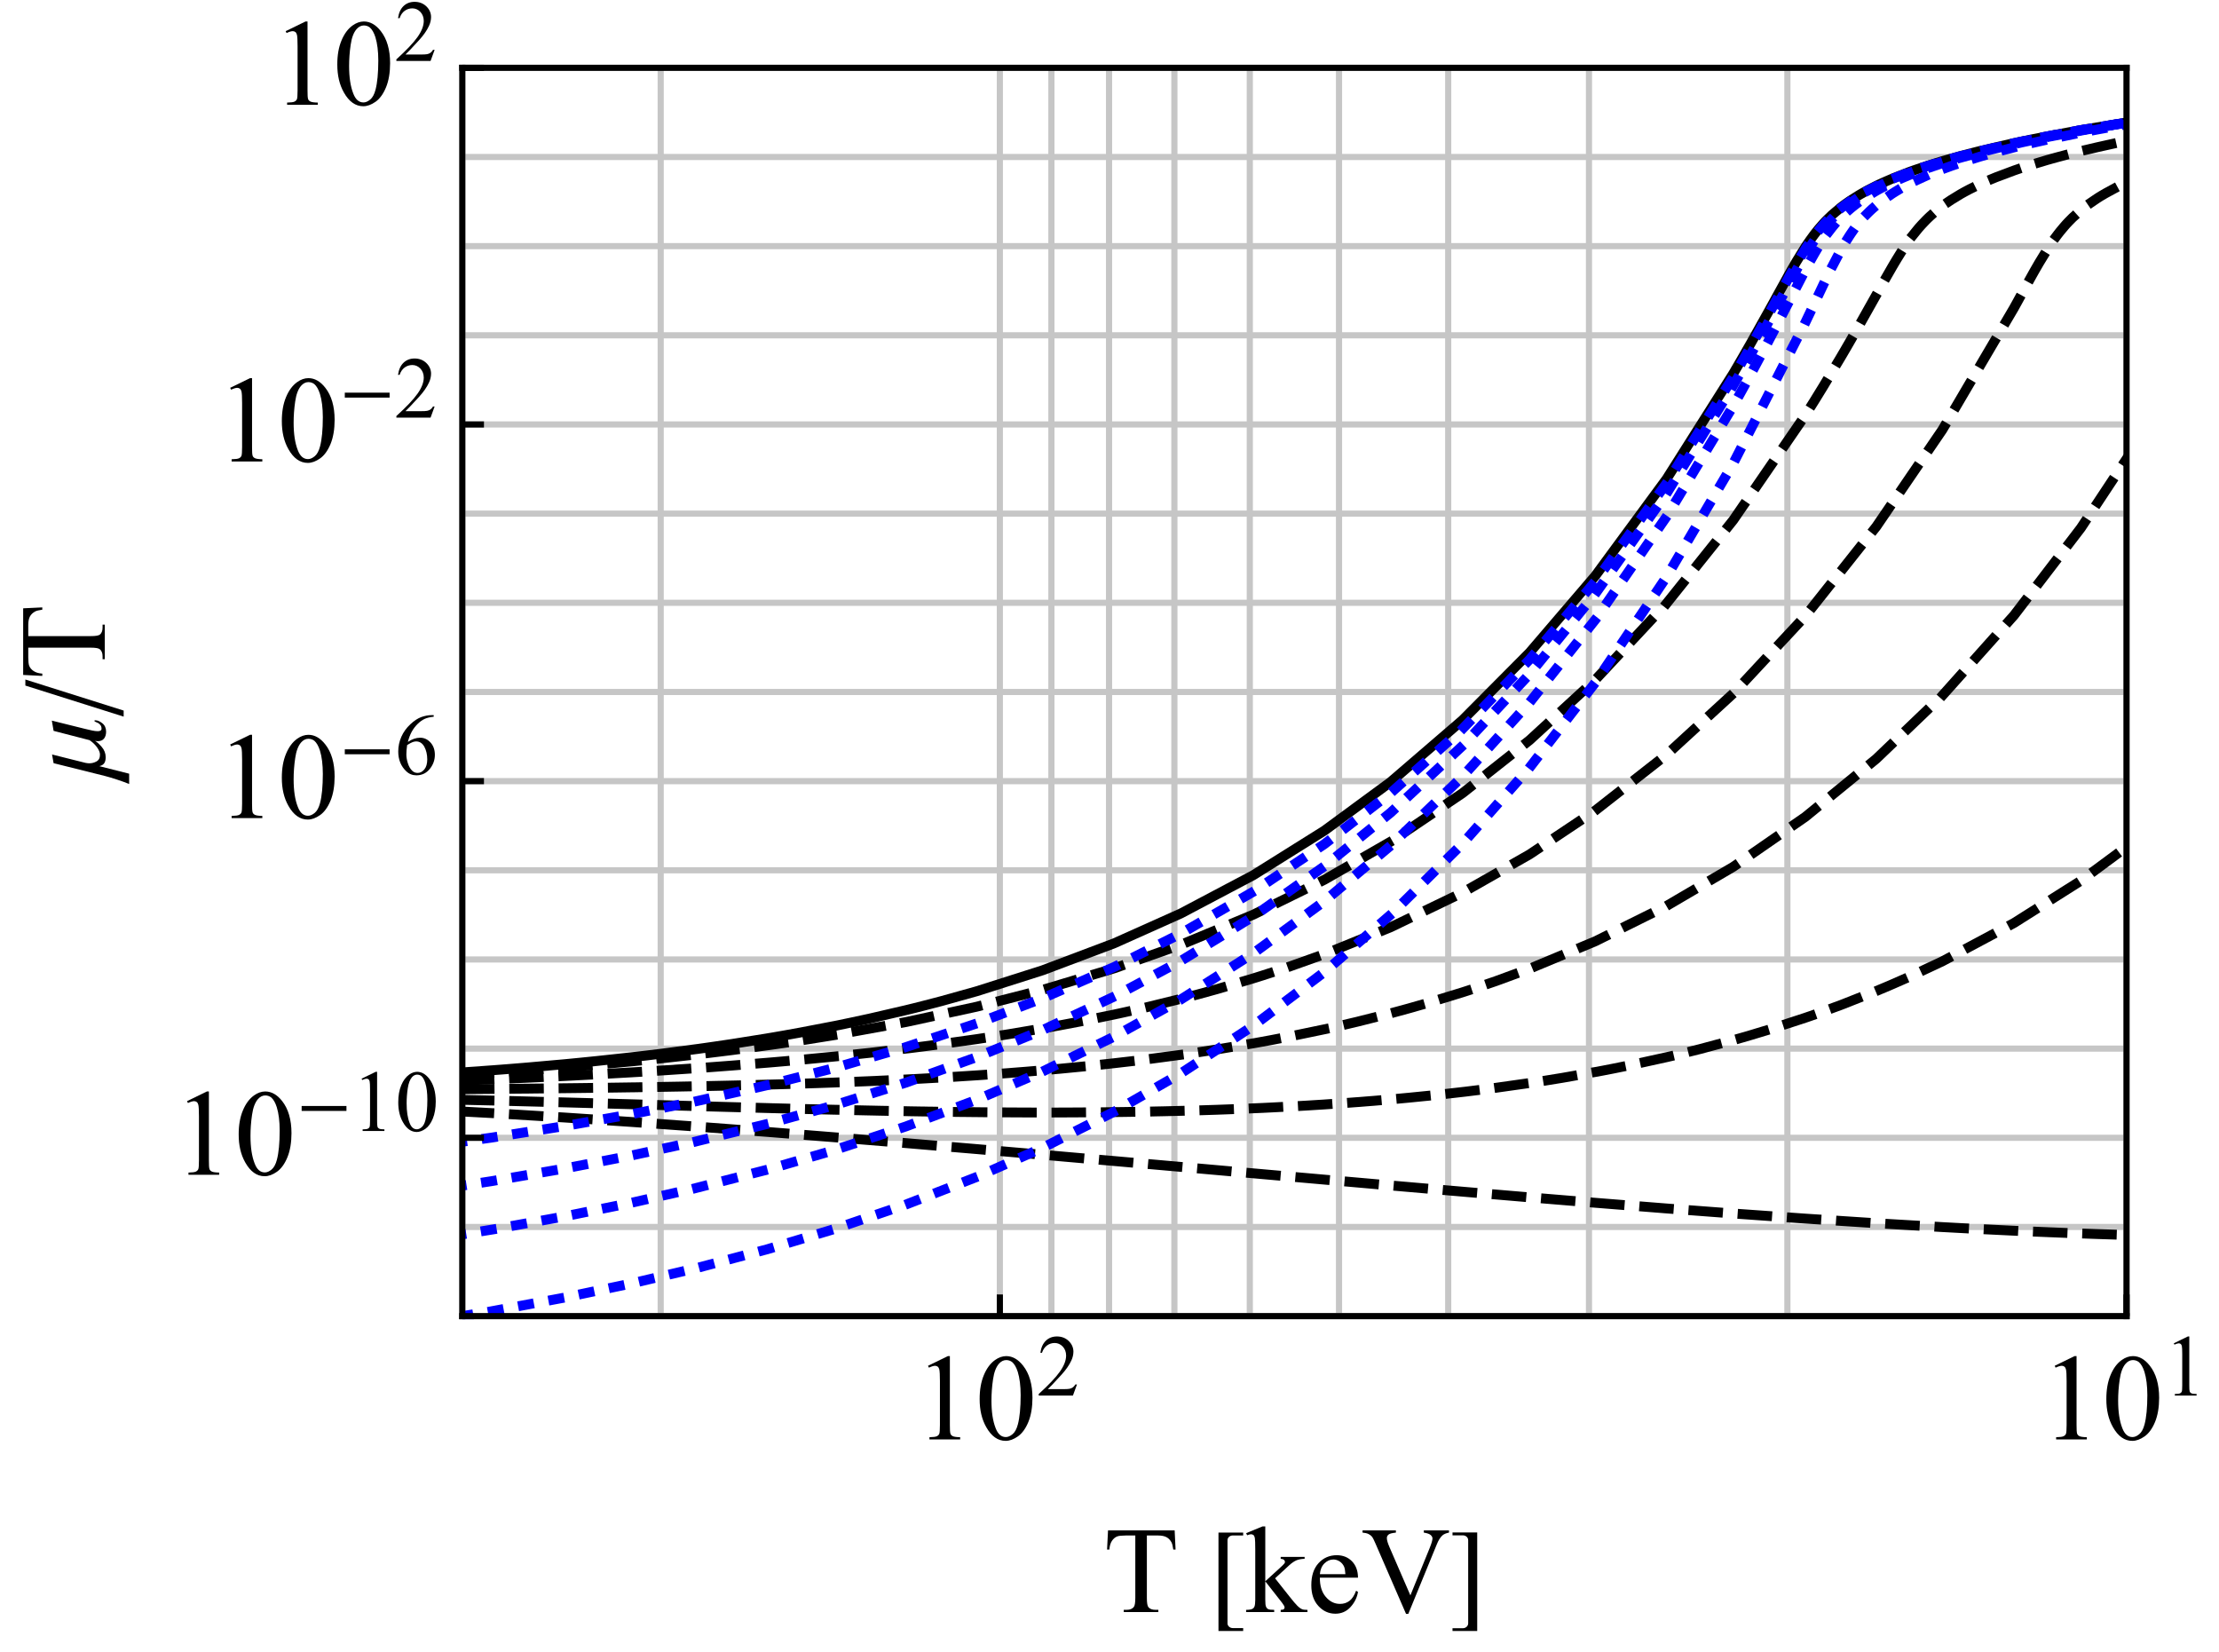 <?xml version="1.0" encoding="UTF-8"?>
<svg xmlns="http://www.w3.org/2000/svg" xmlns:xlink="http://www.w3.org/1999/xlink" width="360pt" height="268pt" viewBox="0 0 360 268" version="1.1">
<defs>
<g>
<symbol overflow="visible" id="glyph0-0">
<path style="stroke:none;" d="M 2.773 0 L 2.773 -12.5 L 12.773 -12.5 L 12.773 0 Z M 3.086 -0.312 L 12.461 -0.312 L 12.461 -12.188 L 3.086 -12.188 Z M 3.086 -0.312 "/>
</symbol>
<symbol overflow="visible" id="glyph0-1">
<path style="stroke:none;" d="M 2.344 -11.945 L 5.566 -13.516 L 5.891 -13.516 L 5.891 -2.336 C 5.887 -1.59 5.918 -1.125 5.98 -0.945 C 6.039 -0.758 6.168 -0.621 6.367 -0.527 C 6.559 -0.43 6.957 -0.371 7.559 -0.359 L 7.559 0 L 2.578 0 L 2.578 -0.359 C 3.203 -0.371 3.605 -0.426 3.789 -0.523 C 3.969 -0.613 4.094 -0.742 4.168 -0.902 C 4.238 -1.059 4.277 -1.535 4.277 -2.336 L 4.277 -9.484 C 4.277 -10.445 4.242 -11.062 4.18 -11.336 C 4.129 -11.543 4.047 -11.695 3.93 -11.797 C 3.809 -11.891 3.664 -11.941 3.496 -11.945 C 3.25 -11.941 2.914 -11.84 2.492 -11.641 Z M 2.344 -11.945 "/>
</symbol>
<symbol overflow="visible" id="glyph0-2">
<path style="stroke:none;" d="M 0.723 -6.543 C 0.719 -8.051 0.949 -9.352 1.406 -10.441 C 1.859 -11.531 2.465 -12.344 3.223 -12.883 C 3.809 -13.301 4.414 -13.512 5.039 -13.516 C 6.055 -13.512 6.965 -12.992 7.773 -11.961 C 8.781 -10.676 9.285 -8.941 9.289 -6.75 C 9.285 -5.211 9.066 -3.902 8.625 -2.832 C 8.18 -1.754 7.613 -0.977 6.93 -0.492 C 6.238 -0.008 5.574 0.234 4.941 0.234 C 3.676 0.234 2.625 -0.508 1.789 -2 C 1.074 -3.254 0.719 -4.77 0.723 -6.543 Z M 2.637 -6.297 C 2.637 -4.473 2.859 -2.984 3.312 -1.836 C 3.68 -0.863 4.234 -0.379 4.969 -0.383 C 5.32 -0.379 5.684 -0.539 6.066 -0.855 C 6.441 -1.168 6.727 -1.695 6.922 -2.441 C 7.219 -3.559 7.371 -5.137 7.375 -7.18 C 7.371 -8.688 7.215 -9.949 6.906 -10.957 C 6.668 -11.703 6.363 -12.23 5.996 -12.547 C 5.723 -12.758 5.402 -12.867 5.031 -12.871 C 4.586 -12.867 4.191 -12.668 3.848 -12.273 C 3.375 -11.73 3.055 -10.883 2.891 -9.727 C 2.719 -8.566 2.637 -7.422 2.637 -6.297 Z M 2.637 -6.297 "/>
</symbol>
<symbol overflow="visible" id="glyph0-3">
<path style="stroke:none;" d="M 11.57 -13.242 L 11.719 -10.137 L 11.348 -10.137 C 11.273 -10.684 11.176 -11.074 11.055 -11.309 C 10.848 -11.684 10.578 -11.961 10.246 -12.145 C 9.91 -12.32 9.469 -12.41 8.926 -12.414 L 7.062 -12.414 L 7.062 -2.297 C 7.059 -1.48 7.148 -0.973 7.324 -0.773 C 7.57 -0.496 7.949 -0.355 8.469 -0.359 L 8.926 -0.359 L 8.926 0 L 3.312 0 L 3.312 -0.359 L 3.781 -0.359 C 4.336 -0.355 4.734 -0.527 4.969 -0.867 C 5.113 -1.074 5.184 -1.551 5.188 -2.297 L 5.188 -12.414 L 3.594 -12.414 C 2.969 -12.41 2.531 -12.363 2.273 -12.273 C 1.934 -12.148 1.645 -11.91 1.406 -11.562 C 1.164 -11.207 1.02 -10.734 0.977 -10.137 L 0.605 -10.137 L 0.762 -13.242 Z M 11.57 -13.242 "/>
</symbol>
<symbol overflow="visible" id="glyph0-4">
<path style="stroke:none;" d="M 3.273 -13.887 L 3.273 -4.992 L 5.547 -7.062 C 6.027 -7.5 6.309 -7.781 6.387 -7.898 C 6.438 -7.977 6.461 -8.055 6.465 -8.133 C 6.461 -8.262 6.406 -8.371 6.301 -8.469 C 6.191 -8.562 6.016 -8.617 5.773 -8.633 L 5.773 -8.945 L 9.656 -8.945 L 9.656 -8.633 C 9.125 -8.617 8.68 -8.535 8.324 -8.387 C 7.969 -8.234 7.578 -7.969 7.156 -7.586 L 4.863 -5.469 L 7.156 -2.57 C 7.793 -1.766 8.223 -1.258 8.445 -1.047 C 8.754 -0.738 9.027 -0.539 9.266 -0.449 C 9.426 -0.383 9.711 -0.352 10.117 -0.352 L 10.117 0 L 5.773 0 L 5.773 -0.352 C 6.016 -0.355 6.184 -0.391 6.273 -0.461 C 6.359 -0.527 6.402 -0.625 6.406 -0.75 C 6.402 -0.898 6.273 -1.141 6.016 -1.477 L 3.273 -4.98 L 3.273 -2.012 C 3.27 -1.426 3.309 -1.047 3.395 -0.867 C 3.473 -0.684 3.59 -0.551 3.738 -0.477 C 3.887 -0.395 4.211 -0.355 4.719 -0.352 L 4.719 0 L 0.164 0 L 0.164 -0.352 C 0.621 -0.352 0.961 -0.406 1.191 -0.516 C 1.324 -0.586 1.43 -0.695 1.504 -0.852 C 1.598 -1.062 1.645 -1.434 1.648 -1.961 L 1.648 -10.109 C 1.645 -11.141 1.625 -11.773 1.582 -12.004 C 1.535 -12.234 1.461 -12.395 1.359 -12.484 C 1.254 -12.57 1.113 -12.613 0.945 -12.617 C 0.805 -12.613 0.602 -12.559 0.332 -12.453 L 0.164 -12.793 L 2.82 -13.887 Z M 3.273 -13.887 "/>
</symbol>
<symbol overflow="visible" id="glyph0-5">
<path style="stroke:none;" d="M 2.129 -5.578 C 2.117 -4.25 2.441 -3.207 3.094 -2.453 C 3.742 -1.695 4.508 -1.316 5.391 -1.32 C 5.977 -1.316 6.484 -1.477 6.918 -1.801 C 7.352 -2.121 7.715 -2.676 8.008 -3.457 L 8.312 -3.262 C 8.172 -2.367 7.773 -1.555 7.117 -0.824 C 6.457 -0.094 5.633 0.27 4.648 0.273 C 3.57 0.27 2.652 -0.145 1.891 -0.98 C 1.121 -1.812 0.738 -2.938 0.742 -4.355 C 0.738 -5.879 1.129 -7.074 1.918 -7.934 C 2.699 -8.789 3.688 -9.215 4.875 -9.219 C 5.875 -9.215 6.695 -8.887 7.344 -8.227 C 7.984 -7.562 8.309 -6.68 8.312 -5.578 Z M 2.129 -6.141 L 6.27 -6.141 C 6.234 -6.711 6.164 -7.113 6.062 -7.352 C 5.898 -7.715 5.656 -8 5.336 -8.211 C 5.012 -8.414 4.676 -8.52 4.328 -8.523 C 3.785 -8.52 3.301 -8.309 2.875 -7.895 C 2.445 -7.473 2.195 -6.891 2.129 -6.141 Z M 2.129 -6.141 "/>
</symbol>
<symbol overflow="visible" id="glyph0-6">
<path style="stroke:none;" d="M 14.199 -13.242 L 14.199 -12.883 C 13.727 -12.793 13.371 -12.641 13.133 -12.43 C 12.785 -12.109 12.48 -11.625 12.219 -10.969 L 7.598 0.305 L 7.234 0.305 L 2.273 -11.113 C 2.02 -11.695 1.84 -12.055 1.738 -12.188 C 1.57 -12.391 1.371 -12.547 1.137 -12.66 C 0.898 -12.773 0.578 -12.848 0.176 -12.883 L 0.176 -13.242 L 5.586 -13.242 L 5.586 -12.883 C 4.969 -12.82 4.574 -12.715 4.395 -12.566 C 4.211 -12.414 4.117 -12.223 4.121 -11.992 C 4.117 -11.664 4.27 -11.156 4.57 -10.469 L 7.938 -2.703 L 11.062 -10.371 C 11.367 -11.125 11.52 -11.648 11.523 -11.945 C 11.52 -12.129 11.426 -12.309 11.238 -12.484 C 11.051 -12.652 10.73 -12.773 10.281 -12.852 C 10.246 -12.852 10.191 -12.863 10.117 -12.883 L 10.117 -13.242 Z M 14.199 -13.242 "/>
</symbol>
<symbol overflow="visible" id="glyph1-0">
<path style="stroke:none;" d="M 1.969 0 L 1.969 -8.875 L 9.07 -8.875 L 9.07 0 Z M 2.191 -0.223 L 8.848 -0.223 L 8.848 -8.652 L 2.191 -8.652 Z M 2.191 -0.223 "/>
</symbol>
<symbol overflow="visible" id="glyph1-1">
<path style="stroke:none;" d="M 6.512 -1.809 L 5.852 0 L 0.305 0 L 0.305 -0.258 C 1.938 -1.742 3.086 -2.957 3.75 -3.902 C 4.414 -4.844 4.746 -5.703 4.75 -6.488 C 4.746 -7.082 4.562 -7.574 4.199 -7.957 C 3.832 -8.34 3.395 -8.531 2.891 -8.535 C 2.426 -8.531 2.012 -8.395 1.645 -8.129 C 1.273 -7.855 1.004 -7.461 0.832 -6.941 L 0.574 -6.941 C 0.691 -7.793 0.988 -8.449 1.465 -8.906 C 1.941 -9.363 2.539 -9.59 3.258 -9.594 C 4.02 -9.59 4.656 -9.348 5.168 -8.859 C 5.676 -8.367 5.93 -7.789 5.934 -7.129 C 5.93 -6.648 5.82 -6.172 5.602 -5.699 C 5.258 -4.945 4.703 -4.152 3.938 -3.32 C 2.785 -2.059 2.066 -1.301 1.781 -1.047 L 4.234 -1.047 C 4.73 -1.043 5.082 -1.062 5.285 -1.102 C 5.488 -1.137 5.668 -1.211 5.832 -1.324 C 5.988 -1.438 6.129 -1.598 6.254 -1.809 Z M 6.512 -1.809 "/>
</symbol>
<symbol overflow="visible" id="glyph1-2">
<path style="stroke:none;" d="M 1.664 -8.48 L 3.953 -9.594 L 4.18 -9.594 L 4.18 -1.656 C 4.176 -1.129 4.199 -0.801 4.246 -0.672 C 4.289 -0.539 4.379 -0.438 4.52 -0.371 C 4.652 -0.301 4.938 -0.266 5.367 -0.258 L 5.367 0 L 1.832 0 L 1.832 -0.258 C 2.273 -0.266 2.559 -0.301 2.688 -0.371 C 2.816 -0.434 2.906 -0.523 2.957 -0.641 C 3.008 -0.75 3.035 -1.09 3.035 -1.656 L 3.035 -6.73 C 3.035 -7.414 3.012 -7.855 2.969 -8.051 C 2.934 -8.195 2.875 -8.301 2.789 -8.375 C 2.703 -8.441 2.598 -8.477 2.48 -8.48 C 2.309 -8.477 2.074 -8.406 1.77 -8.266 Z M 1.664 -8.48 "/>
</symbol>
<symbol overflow="visible" id="glyph1-3">
<path style="stroke:none;" d="M 6.363 -9.594 L 6.363 -9.34 C 5.754 -9.277 5.254 -9.156 4.871 -8.977 C 4.48 -8.793 4.102 -8.512 3.727 -8.141 C 3.348 -7.762 3.035 -7.344 2.789 -6.887 C 2.539 -6.426 2.332 -5.883 2.172 -5.25 C 2.832 -5.703 3.5 -5.93 4.172 -5.934 C 4.812 -5.93 5.367 -5.672 5.844 -5.156 C 6.312 -4.641 6.551 -3.973 6.551 -3.16 C 6.551 -2.371 6.312 -1.656 5.836 -1.012 C 5.262 -0.227 4.504 0.164 3.562 0.168 C 2.922 0.164 2.375 -0.047 1.926 -0.473 C 1.047 -1.297 0.609 -2.367 0.609 -3.688 C 0.609 -4.523 0.777 -5.324 1.113 -6.086 C 1.449 -6.84 1.93 -7.512 2.559 -8.102 C 3.184 -8.688 3.785 -9.082 4.359 -9.289 C 4.934 -9.488 5.465 -9.59 5.961 -9.594 Z M 2.051 -4.742 C 1.965 -4.113 1.922 -3.609 1.926 -3.23 C 1.922 -2.785 2.004 -2.305 2.172 -1.785 C 2.332 -1.262 2.578 -0.848 2.906 -0.547 C 3.141 -0.328 3.426 -0.223 3.766 -0.223 C 4.164 -0.223 4.523 -0.41 4.84 -0.789 C 5.156 -1.168 5.312 -1.711 5.316 -2.414 C 5.312 -3.203 5.156 -3.887 4.844 -4.465 C 4.527 -5.043 4.082 -5.332 3.508 -5.332 C 3.332 -5.332 3.145 -5.293 2.941 -5.219 C 2.738 -5.145 2.441 -4.984 2.051 -4.742 Z M 2.051 -4.742 "/>
</symbol>
<symbol overflow="visible" id="glyph1-4">
<path style="stroke:none;" d="M 0.512 -4.645 C 0.508 -5.715 0.672 -6.637 0.996 -7.414 C 1.32 -8.188 1.75 -8.766 2.289 -9.145 C 2.699 -9.441 3.129 -9.59 3.578 -9.594 C 4.297 -9.59 4.945 -9.223 5.52 -8.492 C 6.234 -7.578 6.59 -6.344 6.594 -4.789 C 6.59 -3.695 6.434 -2.77 6.121 -2.012 C 5.805 -1.246 5.402 -0.691 4.918 -0.348 C 4.426 -0.004 3.957 0.164 3.508 0.168 C 2.609 0.164 1.863 -0.363 1.27 -1.422 C 0.762 -2.309 0.508 -3.383 0.512 -4.645 Z M 1.871 -4.473 C 1.867 -3.176 2.027 -2.121 2.352 -1.305 C 2.609 -0.613 3.004 -0.27 3.527 -0.27 C 3.777 -0.27 4.035 -0.379 4.305 -0.605 C 4.57 -0.824 4.773 -1.203 4.914 -1.734 C 5.125 -2.527 5.23 -3.648 5.234 -5.098 C 5.23 -6.168 5.121 -7.059 4.902 -7.777 C 4.734 -8.309 4.52 -8.688 4.258 -8.91 C 4.066 -9.059 3.836 -9.133 3.57 -9.137 C 3.25 -9.133 2.973 -8.992 2.73 -8.715 C 2.398 -8.328 2.172 -7.727 2.051 -6.906 C 1.93 -6.082 1.867 -5.27 1.871 -4.473 Z M 1.871 -4.473 "/>
</symbol>
<symbol overflow="visible" id="glyph2-0">
<path style="stroke:none;" d="M 0.887 0 L 0.887 -11.355 L 6.211 -11.355 L 6.211 0 Z M 1.773 -0.887 L 5.324 -0.887 L 5.324 -10.469 L 1.773 -10.469 Z M 1.773 -0.887 "/>
</symbol>
<symbol overflow="visible" id="glyph2-1">
<path style="stroke:none;" d="M 8.207 -3.25 L 0.938 -3.25 L 0.938 -4.051 L 8.207 -4.051 Z M 8.207 -3.25 "/>
</symbol>
<symbol overflow="visible" id="glyph3-0">
<path style="stroke:none;" d="M 1.188 0 L 1.188 -15.195 L 8.312 -15.195 L 8.312 0 Z M 2.375 -1.188 L 7.125 -1.188 L 7.125 -14.008 L 2.375 -14.008 Z M 2.375 -1.188 "/>
</symbol>
<symbol overflow="visible" id="glyph3-1">
<path style="stroke:none;" d="M 5.688 3.078 L 1.68 3.078 L 1.68 -12.887 L 5.688 -12.887 L 5.688 -12.422 L 4.016 -12.422 C 3.773 -12.422 3.57 -12.348 3.398 -12.199 C 3.227 -12.051 3.141 -11.859 3.145 -11.625 L 3.145 1.809 C 3.141 2.035 3.227 2.227 3.398 2.379 C 3.57 2.527 3.773 2.602 4.016 2.605 L 5.688 2.605 Z M 5.688 3.078 "/>
</symbol>
<symbol overflow="visible" id="glyph3-2">
<path style="stroke:none;" d="M 4.656 3.078 L 0.648 3.078 L 0.648 2.625 L 2.32 2.625 C 2.559 2.625 2.762 2.547 2.934 2.398 C 3.102 2.242 3.188 2.055 3.191 1.828 L 3.191 -11.645 C 3.188 -11.875 3.102 -12.066 2.934 -12.219 C 2.762 -12.363 2.559 -12.438 2.32 -12.441 L 0.648 -12.441 L 0.648 -12.906 L 4.656 -12.906 Z M 4.656 3.078 "/>
</symbol>
<symbol overflow="visible" id="glyph4-0">
<path style="stroke:none;" d="M 0 -1.188 L -15.195 -1.188 L -15.195 -8.312 L 0 -8.312 Z M -1.188 -2.375 L -1.188 -7.125 L -14.008 -7.125 L -14.008 -2.375 Z M -1.188 -2.375 "/>
</symbol>
<symbol overflow="visible" id="glyph4-1">
<path style="stroke:none;" d="M -1.523 -9.406 C -1.172 -9.402 -0.793 -9.242 -0.391 -8.918 C 0.012 -8.594 0.211 -8.141 0.215 -7.562 C 0.211 -7.082 0.098 -6.707 -0.129 -6.434 C -0.355 -6.156 -0.691 -6.016 -1.141 -6.02 C -1.199 -6.016 -1.273 -6.023 -1.359 -6.039 C -1.441 -6.051 -1.512 -6.059 -1.578 -6.059 C -1.297 -5.914 -0.941 -5.594 -0.504 -5.098 C -0.07 -4.598 0.145 -4.031 0.148 -3.406 C 0.145 -2.984 0.066 -2.664 -0.094 -2.438 C -0.254 -2.211 -0.504 -2.055 -0.852 -1.977 L -0.852 -1.957 L 3.953 -0.742 L 3.953 0.93 C 3.395 0.699 2.73 0.457 1.957 0.203 C 1.184 -0.051 0.531 -0.242 0 -0.379 L -8.305 -2.449 L -8.555 -3.859 L -3.156 -2.504 C -3.047 -2.477 -2.938 -2.461 -2.832 -2.449 C -2.723 -2.434 -2.621 -2.426 -2.523 -2.43 C -2.105 -2.426 -1.711 -2.527 -1.34 -2.734 C -0.965 -2.938 -0.777 -3.305 -0.781 -3.84 C -0.777 -4.176 -0.934 -4.566 -1.246 -5.004 C -1.555 -5.441 -1.961 -5.832 -2.469 -6.18 L -8.305 -7.691 L -8.59 -9.352 L -3.211 -8.016 C -2.82 -7.914 -2.438 -7.824 -2.062 -7.75 C -1.688 -7.672 -1.387 -7.633 -1.16 -7.637 C -0.965 -7.633 -0.809 -7.664 -0.699 -7.73 C -0.582 -7.793 -0.527 -7.895 -0.527 -8.035 C -0.527 -8.285 -0.59 -8.488 -0.719 -8.645 C -0.844 -8.797 -0.973 -8.906 -1.105 -8.973 C -1.238 -9.027 -1.367 -9.086 -1.496 -9.145 C -1.621 -9.199 -1.688 -9.262 -1.688 -9.332 C -1.688 -9.355 -1.672 -9.375 -1.641 -9.387 C -1.609 -9.398 -1.57 -9.402 -1.523 -9.406 Z M -1.523 -9.406 "/>
</symbol>
<symbol overflow="visible" id="glyph4-2">
<path style="stroke:none;" d="M -12.887 -6.02 L 3.062 -0.984 L 3.062 0 L -12.887 -5.039 Z M -12.887 -6.02 "/>
</symbol>
<symbol overflow="visible" id="glyph5-0">
<path style="stroke:none;" d="M 0 -2.773 L -12.5 -2.773 L -12.5 -12.773 L 0 -12.773 Z M -0.312 -3.086 L -0.312 -12.461 L -12.188 -12.461 L -12.188 -3.086 Z M -0.312 -3.086 "/>
</symbol>
<symbol overflow="visible" id="glyph5-1">
<path style="stroke:none;" d="M -13.242 -11.57 L -10.137 -11.719 L -10.137 -11.348 C -10.684 -11.273 -11.074 -11.176 -11.309 -11.055 C -11.684 -10.848 -11.961 -10.578 -12.145 -10.246 C -12.32 -9.91 -12.41 -9.469 -12.414 -8.926 L -12.414 -7.062 L -2.297 -7.062 C -1.48 -7.059 -0.973 -7.148 -0.773 -7.324 C -0.496 -7.57 -0.355 -7.949 -0.359 -8.469 L -0.359 -8.926 L 0 -8.926 L 0 -3.312 L -0.359 -3.312 L -0.359 -3.781 C -0.355 -4.336 -0.527 -4.734 -0.867 -4.969 C -1.074 -5.113 -1.551 -5.184 -2.297 -5.188 L -12.414 -5.188 L -12.414 -3.594 C -12.41 -2.969 -12.363 -2.531 -12.273 -2.273 C -12.148 -1.934 -11.91 -1.645 -11.562 -1.406 C -11.207 -1.164 -10.734 -1.02 -10.137 -0.977 L -10.137 -0.605 L -13.242 -0.762 Z M -13.242 -11.57 "/>
</symbol>
</g>
<clipPath id="clip1">
  <path d="M 344 11 L 345 11 L 345 214 L 344 214 Z M 344 11 "/>
</clipPath>
<clipPath id="clip2">
  <path d="M 289 11 L 291 11 L 291 214 L 289 214 Z M 289 11 "/>
</clipPath>
<clipPath id="clip3">
  <path d="M 257 11 L 259 11 L 259 214 L 257 214 Z M 257 11 "/>
</clipPath>
<clipPath id="clip4">
  <path d="M 234 11 L 236 11 L 236 214 L 234 214 Z M 234 11 "/>
</clipPath>
<clipPath id="clip5">
  <path d="M 216 11 L 218 11 L 218 214 L 216 214 Z M 216 11 "/>
</clipPath>
<clipPath id="clip6">
  <path d="M 202 11 L 204 11 L 204 214 L 202 214 Z M 202 11 "/>
</clipPath>
<clipPath id="clip7">
  <path d="M 190 11 L 192 11 L 192 214 L 190 214 Z M 190 11 "/>
</clipPath>
<clipPath id="clip8">
  <path d="M 179 11 L 181 11 L 181 214 L 179 214 Z M 179 11 "/>
</clipPath>
<clipPath id="clip9">
  <path d="M 170 11 L 172 11 L 172 214 L 170 214 Z M 170 11 "/>
</clipPath>
<clipPath id="clip10">
  <path d="M 161 11 L 163 11 L 163 214 L 161 214 Z M 161 11 "/>
</clipPath>
<clipPath id="clip11">
  <path d="M 106 11 L 108 11 L 108 214 L 106 214 Z M 106 11 "/>
</clipPath>
<clipPath id="clip12">
  <path d="M 75 11 L 76 11 L 76 214 L 75 214 Z M 75 11 "/>
</clipPath>
<clipPath id="clip13">
  <path d="M 75 24 L 345 24 L 345 26 L 75 26 Z M 75 24 "/>
</clipPath>
<clipPath id="clip14">
  <path d="M 75 39 L 345 39 L 345 41 L 75 41 Z M 75 39 "/>
</clipPath>
<clipPath id="clip15">
  <path d="M 75 53 L 345 53 L 345 55 L 75 55 Z M 75 53 "/>
</clipPath>
<clipPath id="clip16">
  <path d="M 75 68 L 345 68 L 345 70 L 75 70 Z M 75 68 "/>
</clipPath>
<clipPath id="clip17">
  <path d="M 75 82 L 345 82 L 345 84 L 75 84 Z M 75 82 "/>
</clipPath>
<clipPath id="clip18">
  <path d="M 75 97 L 345 97 L 345 99 L 75 99 Z M 75 97 "/>
</clipPath>
<clipPath id="clip19">
  <path d="M 75 111 L 345 111 L 345 113 L 75 113 Z M 75 111 "/>
</clipPath>
<clipPath id="clip20">
  <path d="M 75 126 L 345 126 L 345 128 L 75 128 Z M 75 126 "/>
</clipPath>
<clipPath id="clip21">
  <path d="M 75 140 L 345 140 L 345 142 L 75 142 Z M 75 140 "/>
</clipPath>
<clipPath id="clip22">
  <path d="M 75 155 L 345 155 L 345 157 L 75 157 Z M 75 155 "/>
</clipPath>
<clipPath id="clip23">
  <path d="M 75 169 L 345 169 L 345 171 L 75 171 Z M 75 169 "/>
</clipPath>
<clipPath id="clip24">
  <path d="M 75 184 L 345 184 L 345 186 L 75 186 Z M 75 184 "/>
</clipPath>
<clipPath id="clip25">
  <path d="M 75 198 L 345 198 L 345 200 L 75 200 Z M 75 198 "/>
</clipPath>
<clipPath id="clip26">
  <path d="M 75 213 L 345 213 L 345 214 L 75 214 Z M 75 213 "/>
</clipPath>
<clipPath id="clip27">
  <path d="M 75 11 L 345 11 L 345 185 L 75 185 Z M 75 11 "/>
</clipPath>
<clipPath id="clip28">
  <path d="M 75 11 L 345 11 L 345 188 L 75 188 Z M 75 11 "/>
</clipPath>
<clipPath id="clip29">
  <path d="M 75 152 L 345 152 L 345 209 L 75 209 Z M 75 152 "/>
</clipPath>
<clipPath id="clip30">
  <path d="M 75 11 L 345 11 L 345 202 L 75 202 Z M 75 11 "/>
</clipPath>
<clipPath id="clip31">
  <path d="M 75 11 L 345 11 L 345 210 L 75 210 Z M 75 11 "/>
</clipPath>
<clipPath id="clip32">
  <path d="M 75 11 L 345 11 L 345 214 L 75 214 Z M 75 11 "/>
</clipPath>
</defs>
<g id="surface8">
<rect x="0" y="0" width="360" height="268" style="fill:rgb(96.199%,96.199%,96.199%);fill-opacity:1;stroke:none;"/>
<path style="fill:none;stroke-width:0.03;stroke-linecap:butt;stroke-linejoin:miter;stroke:rgb(96.199%,96.199%,96.199%);stroke-opacity:1;stroke-miterlimit:10;" d="M 66 273 L 426 273 L 426 5 L 66 5 Z M 66 273 " transform="matrix(1,0,0,1,-66,-5)"/>
<rect x="0" y="0" width="360" height="268" style="fill:rgb(99.998%,99.998%,99.998%);fill-opacity:1;stroke:none;"/>
<path style="fill:none;stroke-width:0.03;stroke-linecap:square;stroke-linejoin:miter;stroke:rgb(99.998%,99.998%,99.998%);stroke-opacity:1;stroke-miterlimit:10;" d="M 0 132 L 360 132 L 360 -136 L 0 -136 Z M 0 132 " transform="matrix(1,0,0,1,0,136)"/>
<g clip-path="url(#clip1)" clip-rule="nonzero">
<path style="fill:none;stroke-width:1;stroke-linecap:butt;stroke-linejoin:miter;stroke:rgb(77.499%,77.499%,77.499%);stroke-opacity:1;stroke-miterlimit:3.25;" d="M 411 218.5 L 411 16 " transform="matrix(1,0,0,1,-66,-5)"/>
</g>
<g clip-path="url(#clip2)" clip-rule="nonzero">
<path style="fill:none;stroke-width:1;stroke-linecap:butt;stroke-linejoin:miter;stroke:rgb(77.499%,77.499%,77.499%);stroke-opacity:1;stroke-miterlimit:3.25;" d="M 355.977 218.5 L 355.977 16 " transform="matrix(1,0,0,1,-66,-5)"/>
</g>
<g clip-path="url(#clip3)" clip-rule="nonzero">
<path style="fill:none;stroke-width:1;stroke-linecap:butt;stroke-linejoin:miter;stroke:rgb(77.499%,77.499%,77.499%);stroke-opacity:1;stroke-miterlimit:3.25;" d="M 323.789 218.5 L 323.789 16 " transform="matrix(1,0,0,1,-66,-5)"/>
</g>
<g clip-path="url(#clip4)" clip-rule="nonzero">
<path style="fill:none;stroke-width:1;stroke-linecap:butt;stroke-linejoin:miter;stroke:rgb(77.499%,77.499%,77.499%);stroke-opacity:1;stroke-miterlimit:3.25;" d="M 300.949 218.5 L 300.949 16 " transform="matrix(1,0,0,1,-66,-5)"/>
</g>
<g clip-path="url(#clip5)" clip-rule="nonzero">
<path style="fill:none;stroke-width:1;stroke-linecap:butt;stroke-linejoin:miter;stroke:rgb(77.499%,77.499%,77.499%);stroke-opacity:1;stroke-miterlimit:3.25;" d="M 283.238 218.5 L 283.238 16 " transform="matrix(1,0,0,1,-66,-5)"/>
</g>
<g clip-path="url(#clip6)" clip-rule="nonzero">
<path style="fill:none;stroke-width:1;stroke-linecap:butt;stroke-linejoin:miter;stroke:rgb(77.499%,77.499%,77.499%);stroke-opacity:1;stroke-miterlimit:3.25;" d="M 268.762 218.5 L 268.762 16 " transform="matrix(1,0,0,1,-66,-5)"/>
</g>
<g clip-path="url(#clip7)" clip-rule="nonzero">
<path style="fill:none;stroke-width:1;stroke-linecap:butt;stroke-linejoin:miter;stroke:rgb(77.499%,77.499%,77.499%);stroke-opacity:1;stroke-miterlimit:3.25;" d="M 256.527 218.5 L 256.527 16 " transform="matrix(1,0,0,1,-66,-5)"/>
</g>
<g clip-path="url(#clip8)" clip-rule="nonzero">
<path style="fill:none;stroke-width:1;stroke-linecap:butt;stroke-linejoin:miter;stroke:rgb(77.499%,77.499%,77.499%);stroke-opacity:1;stroke-miterlimit:3.25;" d="M 245.926 218.5 L 245.926 16 " transform="matrix(1,0,0,1,-66,-5)"/>
</g>
<g clip-path="url(#clip9)" clip-rule="nonzero">
<path style="fill:none;stroke-width:1;stroke-linecap:butt;stroke-linejoin:miter;stroke:rgb(77.499%,77.499%,77.499%);stroke-opacity:1;stroke-miterlimit:3.25;" d="M 236.574 218.5 L 236.574 16 " transform="matrix(1,0,0,1,-66,-5)"/>
</g>
<g clip-path="url(#clip10)" clip-rule="nonzero">
<path style="fill:none;stroke-width:1;stroke-linecap:butt;stroke-linejoin:miter;stroke:rgb(77.499%,77.499%,77.499%);stroke-opacity:1;stroke-miterlimit:3.25;" d="M 228.211 218.5 L 228.211 16 " transform="matrix(1,0,0,1,-66,-5)"/>
</g>
<g clip-path="url(#clip11)" clip-rule="nonzero">
<path style="fill:none;stroke-width:1;stroke-linecap:butt;stroke-linejoin:miter;stroke:rgb(77.499%,77.499%,77.499%);stroke-opacity:1;stroke-miterlimit:3.25;" d="M 173.188 218.5 L 173.188 16 " transform="matrix(1,0,0,1,-66,-5)"/>
</g>
<g clip-path="url(#clip12)" clip-rule="nonzero">
<path style="fill:none;stroke-width:1;stroke-linecap:butt;stroke-linejoin:miter;stroke:rgb(77.499%,77.499%,77.499%);stroke-opacity:1;stroke-miterlimit:3.25;" d="M 141 218.5 L 141 16 " transform="matrix(1,0,0,1,-66,-5)"/>
</g>
<g clip-path="url(#clip13)" clip-rule="nonzero">
<path style="fill:none;stroke-width:1;stroke-linecap:butt;stroke-linejoin:miter;stroke:rgb(77.499%,77.499%,77.499%);stroke-opacity:1;stroke-miterlimit:3.25;" d="M 141 30.465 L 411 30.465 " transform="matrix(1,0,0,1,-66,-5)"/>
</g>
<g clip-path="url(#clip14)" clip-rule="nonzero">
<path style="fill:none;stroke-width:1;stroke-linecap:butt;stroke-linejoin:miter;stroke:rgb(77.499%,77.499%,77.499%);stroke-opacity:1;stroke-miterlimit:3.25;" d="M 141 44.93 L 411 44.93 " transform="matrix(1,0,0,1,-66,-5)"/>
</g>
<g clip-path="url(#clip15)" clip-rule="nonzero">
<path style="fill:none;stroke-width:1;stroke-linecap:butt;stroke-linejoin:miter;stroke:rgb(77.499%,77.499%,77.499%);stroke-opacity:1;stroke-miterlimit:3.25;" d="M 141 59.395 L 411 59.395 " transform="matrix(1,0,0,1,-66,-5)"/>
</g>
<g clip-path="url(#clip16)" clip-rule="nonzero">
<path style="fill:none;stroke-width:1;stroke-linecap:butt;stroke-linejoin:miter;stroke:rgb(77.499%,77.499%,77.499%);stroke-opacity:1;stroke-miterlimit:3.25;" d="M 141 73.855 L 411 73.855 " transform="matrix(1,0,0,1,-66,-5)"/>
</g>
<g clip-path="url(#clip17)" clip-rule="nonzero">
<path style="fill:none;stroke-width:1;stroke-linecap:butt;stroke-linejoin:miter;stroke:rgb(77.499%,77.499%,77.499%);stroke-opacity:1;stroke-miterlimit:3.25;" d="M 141 88.32 L 411 88.32 " transform="matrix(1,0,0,1,-66,-5)"/>
</g>
<g clip-path="url(#clip18)" clip-rule="nonzero">
<path style="fill:none;stroke-width:1;stroke-linecap:butt;stroke-linejoin:miter;stroke:rgb(77.499%,77.499%,77.499%);stroke-opacity:1;stroke-miterlimit:3.25;" d="M 141 102.785 L 411 102.785 " transform="matrix(1,0,0,1,-66,-5)"/>
</g>
<g clip-path="url(#clip19)" clip-rule="nonzero">
<path style="fill:none;stroke-width:1;stroke-linecap:butt;stroke-linejoin:miter;stroke:rgb(77.499%,77.499%,77.499%);stroke-opacity:1;stroke-miterlimit:3.25;" d="M 141 117.25 L 411 117.25 " transform="matrix(1,0,0,1,-66,-5)"/>
</g>
<g clip-path="url(#clip20)" clip-rule="nonzero">
<path style="fill:none;stroke-width:1;stroke-linecap:butt;stroke-linejoin:miter;stroke:rgb(77.499%,77.499%,77.499%);stroke-opacity:1;stroke-miterlimit:3.25;" d="M 141 131.715 L 411 131.715 " transform="matrix(1,0,0,1,-66,-5)"/>
</g>
<g clip-path="url(#clip21)" clip-rule="nonzero">
<path style="fill:none;stroke-width:1;stroke-linecap:butt;stroke-linejoin:miter;stroke:rgb(77.499%,77.499%,77.499%);stroke-opacity:1;stroke-miterlimit:3.25;" d="M 141 146.18 L 411 146.18 " transform="matrix(1,0,0,1,-66,-5)"/>
</g>
<g clip-path="url(#clip22)" clip-rule="nonzero">
<path style="fill:none;stroke-width:1;stroke-linecap:butt;stroke-linejoin:miter;stroke:rgb(77.499%,77.499%,77.499%);stroke-opacity:1;stroke-miterlimit:3.25;" d="M 141 160.645 L 411 160.645 " transform="matrix(1,0,0,1,-66,-5)"/>
</g>
<g clip-path="url(#clip23)" clip-rule="nonzero">
<path style="fill:none;stroke-width:1;stroke-linecap:butt;stroke-linejoin:miter;stroke:rgb(77.499%,77.499%,77.499%);stroke-opacity:1;stroke-miterlimit:3.25;" d="M 141 175.105 L 411 175.105 " transform="matrix(1,0,0,1,-66,-5)"/>
</g>
<g clip-path="url(#clip24)" clip-rule="nonzero">
<path style="fill:none;stroke-width:1;stroke-linecap:butt;stroke-linejoin:miter;stroke:rgb(77.499%,77.499%,77.499%);stroke-opacity:1;stroke-miterlimit:3.25;" d="M 141 189.57 L 411 189.57 " transform="matrix(1,0,0,1,-66,-5)"/>
</g>
<g clip-path="url(#clip25)" clip-rule="nonzero">
<path style="fill:none;stroke-width:1;stroke-linecap:butt;stroke-linejoin:miter;stroke:rgb(77.499%,77.499%,77.499%);stroke-opacity:1;stroke-miterlimit:3.25;" d="M 141 204.035 L 411 204.035 " transform="matrix(1,0,0,1,-66,-5)"/>
</g>
<g clip-path="url(#clip26)" clip-rule="nonzero">
<path style="fill:none;stroke-width:1;stroke-linecap:butt;stroke-linejoin:miter;stroke:rgb(77.499%,77.499%,77.499%);stroke-opacity:1;stroke-miterlimit:3.25;" d="M 141 218.5 L 411 218.5 " transform="matrix(1,0,0,1,-66,-5)"/>
</g>
<g clip-path="url(#clip27)" clip-rule="nonzero">
<path style="fill:none;stroke-width:1.6;stroke-linecap:square;stroke-linejoin:miter;stroke:rgb(0%,0%,0%);stroke-opacity:1;stroke-miterlimit:3.25;" d="M 45.426 181.859 L 45.594 181.855 L 45.762 181.855 L 46.098 181.852 L 46.77 181.848 L 48.113 181.832 L 50.805 181.809 L 50.973 181.805 L 51.141 181.805 L 51.48 181.801 L 53.496 181.777 L 56.188 181.75 L 56.371 181.746 L 56.551 181.742 L 56.918 181.738 L 57.645 181.73 L 59.105 181.715 L 62.023 181.676 L 62.203 181.676 L 62.387 181.672 L 62.75 181.668 L 63.48 181.656 L 64.941 181.637 L 67.855 181.594 L 68.027 181.59 L 68.195 181.59 L 68.539 181.582 L 69.219 181.574 L 70.582 181.551 L 73.305 181.508 L 73.477 181.504 L 73.645 181.5 L 73.984 181.496 L 74.668 181.484 L 76.027 181.461 L 78.754 181.41 L 78.918 181.406 L 79.422 181.395 L 80.086 181.383 L 84.094 181.301 L 84.262 181.297 L 84.426 181.293 L 84.762 181.285 L 85.43 181.273 L 86.766 181.242 L 89.434 181.18 L 89.617 181.176 L 89.797 181.172 L 90.16 181.16 L 90.883 181.145 L 92.332 181.109 L 95.227 181.031 L 101.023 180.863 L 101.191 180.859 L 101.359 180.852 L 101.699 180.844 L 102.375 180.82 L 103.727 180.777 L 106.43 180.688 L 111.836 180.492 L 112.57 180.461 L 113.301 180.434 L 114.766 180.375 L 117.695 180.25 L 123.555 179.98 L 123.914 179.965 L 124.273 179.945 L 124.992 179.91 L 126.434 179.836 L 129.309 179.684 L 135.062 179.352 L 135.23 179.34 L 135.398 179.332 L 135.73 179.309 L 136.402 179.27 L 137.746 179.184 L 140.426 179.004 L 145.793 178.621 L 145.977 178.609 L 146.156 178.594 L 146.52 178.566 L 147.25 178.512 L 148.703 178.398 L 151.613 178.16 L 157.43 177.645 L 157.602 177.629 L 157.77 177.613 L 158.109 177.582 L 160.148 177.383 L 162.863 177.109 L 168.297 176.523 L 168.461 176.504 L 168.629 176.484 L 168.961 176.445 L 169.629 176.367 L 170.957 176.211 L 173.621 175.887 L 178.945 175.188 L 179.129 175.164 L 179.309 175.141 L 179.668 175.09 L 180.391 174.988 L 181.836 174.781 L 184.727 174.355 L 190.504 173.434 L 190.672 173.402 L 191.176 173.32 L 191.852 173.203 L 193.199 172.969 L 195.895 172.484 L 201.285 171.449 L 201.652 171.379 L 202.016 171.305 L 204.207 170.848 L 207.129 170.219 L 212.973 168.863 L 213.332 168.777 L 213.691 168.688 L 214.41 168.512 L 215.844 168.148 L 218.711 167.402 L 224.449 165.801 L 235.148 162.398 L 246.758 158.02 L 257.59 153.172 L 269.328 146.969 L 280.855 139.75 L 291.605 131.852 L 303.262 121.82 L 314.145 110.867 L 324.816 98.406 L 336.391 82.676 L 347.195 65.609 L 347.379 65.297 L 347.559 64.984 L 347.926 64.359 L 348.656 63.102 L 350.121 60.547 L 353.047 55.309 L 353.781 53.98 L 354.512 52.648 L 355.977 50 L 356.156 49.672 L 356.34 49.344 L 356.707 48.699 L 357.438 47.434 L 358.902 45.066 L 359.082 44.793 L 359.262 44.527 L 359.621 44.008 L 360.34 43.027 L 360.52 42.797 L 360.699 42.57 L 361.059 42.129 L 361.773 41.305 L 362.133 40.922 L 362.492 40.555 L 363.211 39.867 L 364.648 38.648 L 365.008 38.375 L 365.367 38.109 L 366.086 37.605 L 367.523 36.691 L 367.703 36.582 L 367.883 36.477 L 368.242 36.273 L 368.957 35.875 L 370.395 35.145 L 370.73 34.98 L 371.066 34.824 L 371.734 34.52 L 373.074 33.938 L 375.754 32.895 L 375.922 32.836 L 376.09 32.773 L 376.426 32.652 L 377.098 32.422 L 378.438 31.973 L 381.117 31.137 L 381.297 31.086 L 381.48 31.031 L 381.844 30.926 L 382.57 30.719 L 384.023 30.316 L 386.93 29.562 L 392.742 28.215 L 392.91 28.18 L 393.082 28.145 L 393.422 28.07 L 394.098 27.926 L 395.457 27.645 L 398.168 27.105 L 403.594 26.094 L 414.234 24.336 L 425.777 22.66 L 436.551 21.246 L 448.227 19.832 L 459.129 18.594 L 469.816 17.441 L 481.414 16.25 L 483.922 16 " transform="matrix(1,0,0,1,-66,-5)"/>
<path style="fill:none;stroke-width:1.6;stroke-linecap:square;stroke-linejoin:miter;stroke:rgb(0%,0%,0%);stroke-opacity:1;stroke-dasharray:4,4;stroke-miterlimit:3.25;" d="M 45.426 181.891 L 45.594 181.887 L 45.762 181.887 L 46.098 181.883 L 46.77 181.879 L 48.113 181.867 L 50.805 181.844 L 50.973 181.84 L 51.141 181.84 L 51.48 181.836 L 52.152 181.828 L 53.496 181.816 L 56.188 181.789 L 56.371 181.789 L 56.551 181.785 L 56.918 181.781 L 57.645 181.773 L 59.105 181.758 L 62.023 181.723 L 62.203 181.723 L 62.387 181.719 L 62.75 181.715 L 63.48 181.707 L 64.941 181.688 L 67.855 181.648 L 68.027 181.648 L 68.195 181.645 L 68.539 181.641 L 69.219 181.629 L 70.582 181.609 L 73.305 181.57 L 78.754 181.48 L 78.918 181.48 L 79.422 181.469 L 80.086 181.457 L 81.422 181.434 L 84.094 181.383 L 84.262 181.379 L 84.426 181.379 L 84.762 181.371 L 85.43 181.359 L 86.766 181.332 L 89.434 181.273 L 89.617 181.27 L 89.797 181.266 L 90.16 181.258 L 90.883 181.242 L 92.332 181.211 L 95.227 181.141 L 101.023 180.988 L 101.359 180.98 L 101.699 180.973 L 103.727 180.914 L 106.43 180.832 L 111.836 180.656 L 112.02 180.648 L 112.203 180.645 L 112.57 180.629 L 113.301 180.605 L 117.695 180.441 L 123.555 180.203 L 124.992 180.141 L 126.434 180.074 L 129.309 179.941 L 135.062 179.648 L 135.23 179.637 L 135.398 179.629 L 135.73 179.609 L 136.402 179.574 L 137.746 179.5 L 140.426 179.344 L 145.793 179.008 L 145.977 178.996 L 146.156 178.984 L 146.52 178.961 L 147.25 178.91 L 148.703 178.812 L 151.613 178.605 L 157.43 178.156 L 157.602 178.145 L 157.77 178.129 L 158.789 178.047 L 160.148 177.934 L 162.863 177.699 L 168.297 177.191 L 168.461 177.176 L 168.629 177.16 L 168.961 177.129 L 169.629 177.062 L 170.957 176.926 L 173.621 176.648 L 178.945 176.055 L 179.129 176.035 L 179.309 176.016 L 179.668 175.973 L 180.391 175.887 L 181.836 175.711 L 184.727 175.352 L 190.504 174.574 L 191.176 174.48 L 191.852 174.383 L 193.199 174.188 L 195.895 173.785 L 201.285 172.926 L 212.973 170.797 L 224.449 168.309 L 235.148 165.574 L 246.758 162.082 L 257.59 158.254 L 269.328 153.371 L 280.855 147.715 L 291.605 141.531 L 303.262 133.672 L 314.145 125.074 L 324.816 115.273 L 336.391 102.867 L 347.195 89.371 L 358.902 72.328 L 359.082 72.047 L 359.621 71.191 L 360.34 70.047 L 361.773 67.719 L 364.648 62.93 L 364.828 62.621 L 365.008 62.316 L 365.367 61.703 L 366.086 60.465 L 367.523 57.961 L 370.395 52.852 L 370.562 52.551 L 370.73 52.254 L 371.066 51.656 L 371.734 50.465 L 373.074 48.133 L 373.242 47.848 L 373.41 47.566 L 373.746 47.008 L 374.414 45.93 L 375.754 43.941 L 375.922 43.711 L 376.09 43.484 L 376.426 43.043 L 377.098 42.215 L 377.262 42.016 L 377.43 41.824 L 377.766 41.449 L 378.438 40.746 L 378.602 40.578 L 378.77 40.414 L 379.105 40.098 L 379.777 39.496 L 381.117 38.422 L 381.297 38.289 L 381.48 38.156 L 381.844 37.898 L 382.57 37.41 L 384.023 36.523 L 384.203 36.418 L 384.387 36.316 L 384.75 36.113 L 385.477 35.727 L 386.93 35.008 L 387.109 34.926 L 387.293 34.84 L 387.656 34.676 L 388.383 34.352 L 389.836 33.75 L 392.742 32.66 L 392.91 32.602 L 393.082 32.543 L 393.422 32.426 L 394.098 32.199 L 395.457 31.762 L 398.168 30.945 L 398.34 30.898 L 398.508 30.852 L 398.848 30.754 L 399.523 30.566 L 400.883 30.203 L 403.594 29.512 L 403.762 29.473 L 403.926 29.434 L 404.258 29.352 L 404.926 29.195 L 406.254 28.883 L 408.914 28.293 L 414.234 27.203 L 414.594 27.133 L 414.957 27.062 L 415.676 26.926 L 417.121 26.656 L 420.004 26.133 L 425.777 25.152 L 436.551 23.504 L 448.227 21.906 L 459.129 20.543 L 469.816 19.293 L 481.414 18.016 L 492.234 16.883 L 500.984 16 " transform="matrix(1,0,0,1,-66,-5)"/>
<path style="fill:none;stroke-width:1.6;stroke-linecap:square;stroke-linejoin:miter;stroke:rgb(0%,0%,0%);stroke-opacity:1;stroke-dasharray:4,4;stroke-miterlimit:3.25;" d="M 45.426 181.984 L 45.594 181.98 L 46.098 181.98 L 48.113 181.969 L 50.805 181.949 L 51.141 181.949 L 51.48 181.945 L 52.152 181.941 L 53.496 181.93 L 56.188 181.91 L 56.551 181.91 L 56.918 181.906 L 57.645 181.902 L 59.105 181.891 L 62.023 181.867 L 67.855 181.812 L 68.027 181.812 L 68.195 181.809 L 68.539 181.805 L 69.219 181.801 L 70.582 181.785 L 73.305 181.758 L 78.754 181.695 L 78.918 181.695 L 79.086 181.691 L 79.422 181.688 L 80.086 181.68 L 81.422 181.664 L 84.094 181.629 L 89.434 181.555 L 89.617 181.551 L 89.797 181.547 L 90.16 181.543 L 90.883 181.531 L 92.332 181.508 L 95.227 181.461 L 101.023 181.359 L 101.191 181.355 L 101.359 181.355 L 101.699 181.348 L 102.375 181.336 L 106.43 181.254 L 111.836 181.137 L 112.57 181.121 L 113.301 181.105 L 114.766 181.07 L 117.695 180.996 L 123.555 180.84 L 123.914 180.832 L 124.273 180.82 L 124.992 180.801 L 126.434 180.758 L 129.309 180.672 L 135.062 180.484 L 135.23 180.477 L 135.398 180.473 L 135.73 180.461 L 137.746 180.391 L 140.426 180.289 L 145.793 180.082 L 145.977 180.074 L 146.156 180.066 L 146.52 180.051 L 147.25 180.02 L 148.703 179.957 L 151.613 179.828 L 157.43 179.555 L 157.602 179.547 L 157.77 179.539 L 158.109 179.52 L 158.789 179.488 L 160.148 179.418 L 162.863 179.273 L 168.297 178.965 L 168.461 178.957 L 168.629 178.945 L 168.961 178.926 L 169.629 178.887 L 170.957 178.805 L 173.621 178.637 L 178.945 178.281 L 179.129 178.27 L 179.309 178.254 L 179.668 178.23 L 180.391 178.18 L 181.836 178.074 L 184.727 177.855 L 190.504 177.391 L 190.672 177.379 L 190.84 177.363 L 191.176 177.336 L 191.852 177.277 L 193.199 177.16 L 195.895 176.918 L 201.285 176.398 L 201.469 176.383 L 201.652 176.363 L 202.016 176.324 L 202.746 176.25 L 204.207 176.098 L 207.129 175.785 L 212.973 175.105 L 213.152 175.082 L 213.332 175.062 L 213.691 175.02 L 214.41 174.93 L 215.844 174.746 L 218.711 174.371 L 224.449 173.566 L 224.617 173.543 L 224.781 173.516 L 225.117 173.465 L 225.785 173.367 L 227.125 173.164 L 229.801 172.738 L 235.148 171.836 L 235.332 171.805 L 235.512 171.773 L 235.875 171.707 L 236.602 171.578 L 238.051 171.312 L 240.953 170.762 L 246.758 169.574 L 246.926 169.539 L 247.094 169.5 L 247.434 169.43 L 248.109 169.281 L 249.465 168.98 L 252.172 168.359 L 257.59 167.027 L 258.324 166.84 L 259.059 166.648 L 260.523 166.258 L 263.461 165.449 L 269.328 163.711 L 269.508 163.652 L 269.688 163.598 L 270.051 163.484 L 270.77 163.258 L 272.211 162.793 L 275.09 161.836 L 280.855 159.781 L 291.605 155.418 L 303.262 149.805 L 314.145 143.602 L 324.816 136.477 L 336.391 127.406 L 347.195 117.492 L 358.902 104.918 L 370.395 90.434 L 381.117 74.723 L 392.742 54.953 L 392.91 54.645 L 393.082 54.336 L 393.422 53.719 L 394.098 52.484 L 395.457 50.031 L 395.625 49.727 L 395.793 49.426 L 396.133 48.824 L 396.812 47.648 L 398.168 45.426 L 398.34 45.164 L 398.508 44.902 L 398.848 44.398 L 399.523 43.445 L 399.695 43.215 L 399.863 42.992 L 400.203 42.559 L 400.883 41.746 L 401.219 41.363 L 401.559 41 L 402.238 40.312 L 403.594 39.094 L 403.762 38.957 L 403.926 38.824 L 404.258 38.562 L 404.926 38.066 L 406.254 37.164 L 406.422 37.059 L 406.586 36.953 L 406.918 36.75 L 407.586 36.359 L 408.914 35.637 L 409.082 35.551 L 409.246 35.465 L 409.578 35.297 L 410.242 34.973 L 411.574 34.367 L 414.234 33.277 L 414.414 33.207 L 414.594 33.141 L 414.957 33.004 L 415.676 32.742 L 417.121 32.238 L 420.004 31.32 L 420.188 31.266 L 420.727 31.102 L 421.449 30.895 L 422.891 30.488 L 425.777 29.727 L 426.449 29.555 L 427.125 29.391 L 428.469 29.066 L 431.164 28.449 L 436.551 27.32 L 436.73 27.285 L 436.914 27.25 L 437.277 27.176 L 438.008 27.035 L 439.469 26.758 L 442.387 26.219 L 448.227 25.211 L 459.129 23.523 L 469.816 22.043 L 481.414 20.578 L 492.234 19.305 L 503.961 18.008 L 515.473 16.797 L 523.375 16 " transform="matrix(1,0,0,1,-66,-5)"/>
<path style="fill:none;stroke-width:1.6;stroke-linecap:square;stroke-linejoin:miter;stroke:rgb(0%,0%,0%);stroke-opacity:1;stroke-dasharray:4,4;stroke-miterlimit:3.25;" d="M 45.426 182.137 L 46.098 182.137 L 46.77 182.133 L 48.113 182.133 L 50.805 182.125 L 56.188 182.113 L 56.371 182.113 L 56.551 182.109 L 57.645 182.109 L 59.105 182.105 L 62.023 182.098 L 67.855 182.078 L 68.539 182.078 L 69.219 182.074 L 70.582 182.07 L 73.305 182.062 L 78.754 182.043 L 89.434 182 L 101.023 181.945 L 111.836 181.891 L 123.555 181.82 L 135.062 181.738 L 135.23 181.738 L 135.398 181.734 L 135.73 181.734 L 136.402 181.727 L 137.746 181.719 L 140.426 181.695 L 145.793 181.648 L 145.977 181.648 L 146.156 181.645 L 146.52 181.645 L 147.25 181.637 L 148.703 181.621 L 151.613 181.594 L 151.793 181.594 L 151.977 181.59 L 153.066 181.578 L 154.523 181.562 L 157.43 181.531 L 157.602 181.531 L 157.77 181.527 L 160.148 181.5 L 162.863 181.465 L 163.035 181.465 L 163.203 181.461 L 164.223 181.449 L 165.578 181.43 L 168.297 181.391 L 168.461 181.387 L 168.629 181.387 L 168.961 181.383 L 169.629 181.371 L 170.957 181.352 L 173.621 181.309 L 173.789 181.305 L 173.953 181.301 L 174.285 181.297 L 174.953 181.285 L 176.285 181.262 L 178.945 181.211 L 179.129 181.207 L 179.668 181.195 L 180.391 181.184 L 184.727 181.09 L 185.445 181.074 L 186.168 181.055 L 187.613 181.02 L 190.504 180.945 L 190.84 180.938 L 191.176 180.926 L 191.852 180.91 L 193.199 180.871 L 195.895 180.789 L 196.062 180.785 L 196.23 180.777 L 196.57 180.77 L 197.242 180.746 L 198.59 180.703 L 201.285 180.609 L 201.652 180.594 L 202.016 180.582 L 202.746 180.555 L 207.129 180.379 L 207.496 180.363 L 207.859 180.348 L 208.59 180.312 L 210.051 180.246 L 212.973 180.105 L 213.332 180.09 L 213.691 180.07 L 214.41 180.035 L 215.844 179.957 L 218.711 179.797 L 218.891 179.789 L 219.07 179.777 L 219.43 179.758 L 220.145 179.715 L 221.582 179.625 L 224.449 179.441 L 224.617 179.43 L 224.781 179.418 L 225.117 179.395 L 225.785 179.348 L 227.125 179.254 L 229.801 179.059 L 229.965 179.043 L 230.133 179.031 L 230.469 179.004 L 231.137 178.953 L 232.477 178.848 L 235.148 178.621 L 235.332 178.605 L 235.512 178.59 L 235.875 178.559 L 236.602 178.492 L 238.051 178.363 L 240.953 178.082 L 241.133 178.066 L 241.316 178.047 L 241.68 178.012 L 242.402 177.938 L 243.855 177.789 L 246.758 177.473 L 247.094 177.434 L 247.434 177.395 L 248.109 177.316 L 249.465 177.16 L 252.172 176.828 L 257.59 176.105 L 257.773 176.078 L 257.957 176.055 L 258.324 176 L 259.059 175.895 L 260.523 175.68 L 263.461 175.23 L 269.328 174.246 L 269.688 174.184 L 270.051 174.117 L 270.77 173.988 L 272.211 173.723 L 275.09 173.168 L 280.855 171.973 L 281.023 171.934 L 281.191 171.898 L 281.527 171.824 L 283.543 171.367 L 286.23 170.734 L 291.605 169.379 L 291.789 169.332 L 291.969 169.281 L 292.336 169.184 L 293.062 168.988 L 294.52 168.59 L 297.434 167.758 L 303.262 165.973 L 303.434 165.918 L 303.602 165.863 L 303.941 165.754 L 304.625 165.531 L 305.984 165.078 L 308.703 164.145 L 314.145 162.145 L 324.816 157.691 L 336.391 151.949 L 347.195 145.613 L 358.902 137.504 L 370.395 128.098 L 381.117 117.832 L 392.742 104.82 L 403.594 90.645 L 414.234 74.562 L 414.414 74.27 L 414.594 73.973 L 414.957 73.383 L 415.676 72.195 L 417.121 69.785 L 420.004 64.82 L 420.188 64.504 L 420.367 64.188 L 420.727 63.551 L 421.449 62.266 L 422.891 59.668 L 425.777 54.344 L 426.113 53.719 L 426.449 53.09 L 427.125 51.832 L 428.469 49.352 L 428.641 49.047 L 428.809 48.742 L 429.145 48.141 L 429.816 46.965 L 431.164 44.773 L 431.332 44.52 L 431.5 44.27 L 431.836 43.777 L 432.508 42.855 L 432.68 42.637 L 432.848 42.422 L 433.184 42.004 L 433.855 41.227 L 434.191 40.859 L 434.531 40.512 L 435.203 39.855 L 436.551 38.688 L 436.73 38.543 L 436.914 38.398 L 437.277 38.125 L 438.008 37.602 L 439.469 36.652 L 439.652 36.543 L 439.832 36.434 L 440.199 36.223 L 440.926 35.816 L 442.387 35.062 L 442.57 34.973 L 442.754 34.887 L 443.117 34.711 L 443.848 34.379 L 445.305 33.75 L 448.227 32.621 L 448.395 32.562 L 448.566 32.5 L 448.906 32.383 L 449.59 32.145 L 450.949 31.695 L 453.676 30.859 L 453.848 30.812 L 454.016 30.762 L 454.359 30.664 L 455.039 30.473 L 456.402 30.098 L 459.129 29.395 L 459.297 29.355 L 459.461 29.312 L 459.797 29.23 L 460.465 29.07 L 461.801 28.754 L 464.473 28.152 L 469.816 27.047 L 470 27.012 L 470.18 26.977 L 470.543 26.906 L 471.266 26.766 L 472.715 26.492 L 475.613 25.961 L 481.414 24.973 L 492.234 23.305 L 503.961 21.695 L 515.473 20.258 L 526.215 19.004 L 537.859 17.723 L 548.73 16.586 L 554.543 16 " transform="matrix(1,0,0,1,-66,-5)"/>
</g>
<g clip-path="url(#clip28)" clip-rule="nonzero">
<path style="fill:none;stroke-width:1.6;stroke-linecap:square;stroke-linejoin:miter;stroke:rgb(0%,0%,0%);stroke-opacity:1;stroke-dasharray:4,4;stroke-miterlimit:3.25;" d="M 45.426 182.348 L 45.762 182.348 L 46.098 182.352 L 46.77 182.352 L 48.113 182.355 L 50.805 182.367 L 51.48 182.367 L 52.152 182.371 L 53.496 182.375 L 56.188 182.387 L 56.918 182.387 L 57.645 182.391 L 59.105 182.398 L 62.023 182.41 L 62.203 182.41 L 62.387 182.414 L 62.75 182.414 L 64.941 182.426 L 67.855 182.441 L 68.195 182.441 L 68.539 182.445 L 69.219 182.449 L 70.582 182.453 L 73.305 182.473 L 73.645 182.473 L 73.984 182.477 L 74.668 182.48 L 76.027 182.488 L 78.754 182.508 L 79.086 182.508 L 79.422 182.512 L 80.086 182.516 L 81.422 182.527 L 84.094 182.547 L 84.262 182.551 L 84.426 182.551 L 84.762 182.555 L 85.43 182.559 L 86.766 182.57 L 89.434 182.594 L 89.617 182.594 L 89.797 182.598 L 90.16 182.602 L 90.883 182.605 L 92.332 182.621 L 95.227 182.648 L 101.023 182.715 L 101.191 182.715 L 101.359 182.719 L 101.699 182.723 L 103.727 182.746 L 106.43 182.781 L 111.836 182.855 L 112.203 182.863 L 112.57 182.867 L 113.301 182.879 L 117.695 182.949 L 123.555 183.047 L 124.273 183.062 L 124.992 183.074 L 126.434 183.102 L 129.309 183.156 L 135.062 183.277 L 145.793 183.523 L 157.43 183.824 L 168.297 184.125 L 178.945 184.43 L 190.504 184.746 L 190.84 184.754 L 191.176 184.766 L 191.852 184.781 L 195.895 184.887 L 201.285 185.016 L 201.652 185.023 L 202.016 185.035 L 207.129 185.145 L 207.496 185.152 L 207.859 185.16 L 208.59 185.176 L 212.973 185.258 L 213.152 185.258 L 213.691 185.27 L 214.41 185.281 L 215.844 185.305 L 216.023 185.305 L 216.203 185.309 L 216.559 185.316 L 217.277 185.324 L 218.711 185.348 L 218.891 185.348 L 219.07 185.352 L 219.43 185.355 L 220.145 185.367 L 221.582 185.383 L 221.758 185.387 L 221.938 185.387 L 223.016 185.398 L 224.449 185.414 L 224.617 185.414 L 224.781 185.418 L 225.117 185.422 L 225.785 185.426 L 225.953 185.426 L 226.121 185.43 L 226.457 185.43 L 227.125 185.438 L 227.457 185.438 L 227.793 185.441 L 228.461 185.445 L 228.629 185.445 L 228.797 185.449 L 229.129 185.449 L 229.801 185.453 L 229.965 185.453 L 230.133 185.457 L 230.801 185.457 L 231.137 185.461 L 231.805 185.461 L 231.973 185.465 L 233.145 185.465 L 233.312 185.469 L 237.688 185.469 L 238.051 185.465 L 238.957 185.465 L 239.141 185.461 L 239.863 185.461 L 240.227 185.457 L 240.953 185.453 L 241.316 185.453 L 241.68 185.449 L 242.402 185.445 L 242.586 185.445 L 242.766 185.441 L 243.129 185.441 L 243.855 185.434 L 244.035 185.434 L 244.219 185.43 L 244.582 185.426 L 245.305 185.422 L 246.758 185.402 L 246.926 185.402 L 247.094 185.398 L 247.434 185.395 L 248.109 185.387 L 249.465 185.367 L 249.633 185.363 L 249.805 185.363 L 250.141 185.355 L 250.82 185.344 L 252.172 185.32 L 252.344 185.316 L 252.512 185.312 L 252.852 185.309 L 253.527 185.293 L 254.883 185.266 L 257.59 185.199 L 257.957 185.191 L 258.324 185.18 L 259.059 185.16 L 260.523 185.117 L 260.707 185.113 L 260.891 185.105 L 263.461 185.023 L 263.828 185.008 L 264.191 184.996 L 266.395 184.914 L 269.328 184.789 L 269.688 184.773 L 270.051 184.758 L 270.77 184.727 L 272.211 184.656 L 275.09 184.508 L 275.27 184.496 L 275.453 184.488 L 275.812 184.469 L 276.531 184.426 L 277.973 184.344 L 280.855 184.164 L 281.527 184.117 L 282.199 184.074 L 283.543 183.98 L 286.23 183.781 L 286.566 183.758 L 287.574 183.676 L 288.918 183.57 L 291.605 183.34 L 291.789 183.324 L 291.969 183.309 L 292.336 183.273 L 293.062 183.207 L 294.52 183.07 L 297.434 182.781 L 297.617 182.766 L 297.797 182.746 L 298.164 182.707 L 298.891 182.633 L 300.348 182.473 L 303.262 182.141 L 303.434 182.121 L 303.602 182.102 L 303.941 182.062 L 304.625 181.977 L 305.984 181.809 L 308.703 181.457 L 314.145 180.688 L 314.48 180.641 L 314.812 180.59 L 315.48 180.488 L 316.812 180.277 L 319.48 179.844 L 324.816 178.902 L 324.996 178.867 L 325.18 178.836 L 325.539 178.766 L 326.262 178.629 L 327.711 178.348 L 330.605 177.762 L 336.391 176.492 L 336.562 176.453 L 337.066 176.336 L 337.742 176.176 L 339.094 175.852 L 341.793 175.18 L 347.195 173.73 L 347.379 173.68 L 347.559 173.629 L 347.926 173.523 L 348.656 173.316 L 350.121 172.887 L 353.047 172.004 L 358.902 170.094 L 359.262 169.969 L 359.621 169.848 L 360.34 169.594 L 361.773 169.086 L 364.648 168.031 L 370.395 165.766 L 371.066 165.484 L 371.734 165.207 L 373.074 164.633 L 375.754 163.457 L 381.117 160.945 L 392.742 154.73 L 403.594 147.867 L 414.234 139.992 L 425.777 129.965 L 436.551 119.012 L 448.227 105.133 L 459.129 90 L 469.816 72.824 L 470 72.512 L 470.18 72.199 L 470.543 71.57 L 471.266 70.301 L 472.715 67.727 L 475.613 62.426 L 475.797 62.09 L 475.977 61.75 L 476.34 61.07 L 477.062 59.703 L 478.516 56.934 L 481.414 51.316 L 481.75 50.668 L 482.09 50.02 L 482.766 48.738 L 483.102 48.113 L 483.441 47.492 L 484.117 46.293 L 484.285 46.004 L 484.457 45.719 L 484.793 45.156 L 485.469 44.09 L 485.641 43.836 L 485.809 43.59 L 486.148 43.105 L 486.824 42.199 L 486.992 41.984 L 487.16 41.777 L 487.5 41.371 L 488.176 40.617 L 488.344 40.438 L 488.516 40.262 L 488.852 39.926 L 489.527 39.289 L 489.699 39.137 L 489.867 38.988 L 490.203 38.703 L 490.883 38.16 L 492.234 37.184 L 492.418 37.059 L 492.602 36.938 L 492.969 36.703 L 493.699 36.254 L 495.164 35.426 L 495.348 35.332 L 495.531 35.234 L 495.898 35.047 L 496.633 34.684 L 498.098 34.008 L 498.281 33.926 L 498.832 33.691 L 499.562 33.387 L 501.027 32.809 L 503.961 31.766 L 504.68 31.531 L 505.398 31.301 L 506.84 30.855 L 509.719 30.031 L 509.898 29.984 L 510.078 29.934 L 510.438 29.836 L 511.156 29.648 L 512.594 29.277 L 515.473 28.578 L 516.145 28.422 L 516.816 28.27 L 518.16 27.973 L 520.844 27.398 L 526.215 26.336 L 526.395 26.301 L 526.578 26.27 L 526.941 26.199 L 527.668 26.066 L 529.125 25.801 L 532.035 25.289 L 537.859 24.328 L 548.73 22.703 L 559.391 21.266 L 570.953 19.832 L 581.742 18.586 L 581.93 18.566 L 582.121 18.547 L 582.496 18.504 L 583.25 18.418 L 584.754 18.254 L 587.766 17.922 L 588.141 17.883 L 588.52 17.84 L 589.27 17.758 L 590.777 17.598 L 590.965 17.574 L 591.152 17.555 L 591.531 17.516 L 592.281 17.434 L 592.469 17.414 L 592.66 17.395 L 593.41 17.316 L 593.602 17.293 L 593.789 17.273 " transform="matrix(1,0,0,1,-66,-5)"/>
</g>
<g clip-path="url(#clip29)" clip-rule="nonzero">
<path style="fill:none;stroke-width:1.6;stroke-linecap:square;stroke-linejoin:miter;stroke:rgb(0%,0%,0%);stroke-opacity:1;stroke-dasharray:4,4;stroke-miterlimit:3.25;" d="M 45.426 182.613 L 45.594 182.613 L 45.762 182.617 L 46.098 182.621 L 46.77 182.625 L 48.113 182.641 L 50.805 182.668 L 51.141 182.668 L 51.48 182.672 L 53.496 182.695 L 56.188 182.727 L 56.371 182.73 L 56.551 182.73 L 56.918 182.734 L 57.645 182.742 L 59.105 182.762 L 62.023 182.801 L 62.203 182.805 L 62.387 182.805 L 62.75 182.809 L 63.48 182.82 L 64.941 182.84 L 67.855 182.887 L 68.027 182.887 L 68.195 182.891 L 68.539 182.895 L 69.219 182.906 L 70.582 182.93 L 73.305 182.973 L 78.754 183.074 L 78.918 183.078 L 79.422 183.09 L 80.086 183.102 L 84.094 183.184 L 89.434 183.309 L 89.617 183.312 L 89.797 183.316 L 90.16 183.324 L 90.883 183.344 L 92.332 183.379 L 95.227 183.457 L 101.023 183.621 L 101.191 183.629 L 101.359 183.633 L 101.699 183.645 L 102.375 183.664 L 106.43 183.793 L 111.836 183.98 L 112.203 183.996 L 112.57 184.008 L 113.301 184.035 L 114.766 184.09 L 117.695 184.207 L 123.555 184.449 L 135.062 184.992 L 145.793 185.566 L 157.43 186.27 L 168.297 186.992 L 178.945 187.75 L 190.504 188.621 L 201.285 189.477 L 212.973 190.434 L 224.449 191.402 L 235.148 192.324 L 246.758 193.34 L 257.59 194.293 L 269.328 195.336 L 280.855 196.355 L 291.605 197.301 L 303.262 198.309 L 314.145 199.234 L 324.816 200.113 L 336.391 201.035 L 347.195 201.852 L 358.902 202.68 L 370.395 203.43 L 381.117 204.055 L 381.297 204.066 L 381.48 204.074 L 384.023 204.211 L 386.93 204.363 L 392.742 204.645 L 392.91 204.652 L 393.082 204.66 L 393.422 204.676 L 394.098 204.703 L 395.457 204.766 L 398.168 204.879 L 398.34 204.887 L 398.508 204.895 L 398.848 204.906 L 399.523 204.934 L 400.883 204.988 L 403.594 205.09 L 403.762 205.098 L 403.926 205.102 L 404.258 205.113 L 404.926 205.137 L 406.254 205.184 L 408.914 205.27 L 409.082 205.273 L 409.246 205.281 L 409.578 205.289 L 410.242 205.309 L 411.574 205.348 L 414.234 205.418 L 414.414 205.426 L 414.594 205.43 L 414.957 205.438 L 415.676 205.457 L 417.121 205.488 L 417.84 205.504 L 418.562 205.52 L 420.004 205.547 L 420.188 205.551 L 420.367 205.555 L 420.727 205.559 L 421.449 205.574 L 421.629 205.574 L 421.809 205.578 L 422.172 205.586 L 422.891 205.598 L 423.07 205.598 L 423.254 205.602 L 423.613 205.605 L 424.336 205.617 L 425.777 205.633 L 425.945 205.637 L 426.113 205.637 L 426.449 205.641 L 427.125 205.648 L 427.293 205.648 L 427.461 205.652 L 427.797 205.656 L 428.469 205.66 L 428.641 205.66 L 428.809 205.664 L 429.145 205.664 L 429.312 205.668 L 429.816 205.668 L 429.984 205.672 L 430.488 205.672 L 430.66 205.676 L 431.332 205.676 L 431.5 205.68 L 432.68 205.68 L 432.848 205.684 L 435.539 205.684 L 435.707 205.68 L 436.914 205.68 L 437.277 205.676 L 437.645 205.676 L 438.008 205.672 L 438.375 205.672 L 438.738 205.668 L 439.469 205.664 L 439.652 205.66 L 439.832 205.66 L 440.199 205.656 L 440.926 205.648 L 441.109 205.648 L 441.293 205.645 L 441.656 205.641 L 442.387 205.633 L 442.57 205.629 L 442.754 205.629 L 443.117 205.625 L 443.848 205.613 L 444.027 205.609 L 444.211 205.605 L 444.578 205.602 L 445.305 205.59 L 445.672 205.582 L 446.035 205.578 L 448.227 205.531 L 448.395 205.527 L 448.566 205.523 L 448.906 205.516 L 449.59 205.5 L 450.949 205.465 L 451.293 205.457 L 451.633 205.445 L 452.312 205.426 L 453.676 205.383 L 453.848 205.379 L 454.016 205.375 L 454.359 205.363 L 455.039 205.34 L 456.402 205.289 L 459.129 205.184 L 459.297 205.176 L 459.461 205.168 L 459.797 205.152 L 460.465 205.125 L 461.801 205.062 L 464.473 204.926 L 464.641 204.918 L 464.809 204.906 L 465.141 204.891 L 467.145 204.773 L 469.816 204.609 L 470 204.598 L 470.18 204.586 L 470.543 204.562 L 471.266 204.512 L 472.715 204.41 L 475.613 204.191 L 475.797 204.176 L 475.977 204.16 L 476.34 204.133 L 477.062 204.074 L 478.516 203.953 L 481.414 203.691 L 481.75 203.66 L 482.09 203.625 L 482.766 203.562 L 484.117 203.426 L 486.824 203.145 L 487.16 203.105 L 487.5 203.07 L 488.176 202.992 L 489.527 202.84 L 492.234 202.512 L 492.418 202.488 L 492.602 202.469 L 492.969 202.422 L 493.699 202.328 L 495.164 202.133 L 498.098 201.73 L 498.465 201.676 L 498.832 201.625 L 499.562 201.516 L 501.027 201.297 L 503.961 200.832 L 504.141 200.805 L 504.32 200.773 L 504.68 200.715 L 505.398 200.594 L 506.84 200.348 L 509.719 199.836 L 515.473 198.711 L 516.816 198.43 L 518.16 198.141 L 520.844 197.543 L 526.215 196.246 L 526.395 196.199 L 526.578 196.152 L 527.668 195.871 L 529.125 195.488 L 532.035 194.688 L 537.859 192.961 L 538.027 192.906 L 538.199 192.855 L 538.539 192.746 L 539.219 192.531 L 540.578 192.09 L 543.293 191.18 L 548.73 189.23 L 548.898 189.168 L 549.062 189.105 L 549.398 188.98 L 550.062 188.727 L 551.395 188.207 L 554.059 187.141 L 559.391 184.863 L 559.75 184.699 L 560.113 184.539 L 560.836 184.211 L 562.281 183.543 L 565.172 182.16 L 570.953 179.203 L 581.742 172.938 L 581.93 172.816 L 582.121 172.699 L 582.496 172.461 L 583.25 171.977 L 584.754 170.996 L 587.766 168.969 L 588.141 168.711 L 588.52 168.449 L 589.27 167.922 L 590.777 166.852 L 591.152 166.578 L 591.531 166.305 L 592.281 165.754 L 592.469 165.617 L 592.66 165.477 L 593.035 165.195 L 593.223 165.059 L 593.41 164.918 L 593.602 164.777 L 593.789 164.633 " transform="matrix(1,0,0,1,-66,-5)"/>
</g>
<g clip-path="url(#clip30)" clip-rule="nonzero">
<path style="fill:none;stroke-width:1.6;stroke-linecap:square;stroke-linejoin:miter;stroke:rgb(0%,0%,99.998%);stroke-opacity:1;stroke-dasharray:1,4;stroke-miterlimit:3.25;" d="M 45.426 199.191 L 45.594 199.184 L 45.762 199.172 L 46.098 199.152 L 46.77 199.109 L 48.113 199.027 L 50.805 198.855 L 56.188 198.504 L 67.855 197.695 L 78.754 196.863 L 89.434 195.977 L 101.023 194.91 L 111.836 193.816 L 123.555 192.496 L 135.062 191.047 L 145.793 189.535 L 157.43 187.699 L 168.297 185.77 L 178.945 183.641 L 190.504 181.031 L 201.285 178.27 L 212.973 174.859 L 224.449 171.023 L 235.148 166.938 L 246.758 161.863 L 257.59 156.43 L 269.328 149.648 L 280.855 141.934 L 291.605 133.637 L 303.262 123.238 L 314.145 111.996 L 324.816 99.309 L 336.391 83.375 L 347.195 66.152 L 347.379 65.84 L 347.559 65.527 L 347.926 64.898 L 348.656 63.629 L 350.121 61.055 L 353.047 55.781 L 353.414 55.109 L 353.781 54.441 L 354.512 53.094 L 355.977 50.418 L 356.156 50.086 L 356.707 49.102 L 357.438 47.812 L 358.902 45.391 L 359.082 45.109 L 359.262 44.836 L 359.621 44.301 L 360.34 43.293 L 360.52 43.051 L 360.699 42.816 L 361.059 42.363 L 361.773 41.516 L 361.953 41.316 L 362.133 41.121 L 362.492 40.742 L 363.211 40.031 L 364.648 38.785 L 364.828 38.641 L 365.367 38.23 L 366.086 37.715 L 367.523 36.781 L 367.703 36.676 L 367.883 36.566 L 368.242 36.355 L 368.957 35.953 L 370.395 35.211 L 370.73 35.047 L 371.066 34.887 L 371.734 34.578 L 373.074 33.992 L 375.754 32.938 L 376.09 32.812 L 376.426 32.695 L 377.098 32.457 L 378.438 32.004 L 381.117 31.164 L 381.297 31.113 L 381.48 31.059 L 382.57 30.742 L 384.023 30.34 L 386.93 29.582 L 392.742 28.23 L 392.91 28.191 L 393.082 28.156 L 393.422 28.082 L 394.098 27.938 L 395.457 27.656 L 398.168 27.113 L 403.594 26.102 L 414.234 24.34 L 425.777 22.66 L 436.551 21.246 L 448.227 19.832 L 459.129 18.594 L 469.816 17.445 L 481.414 16.25 L 483.922 16 " transform="matrix(1,0,0,1,-66,-5)"/>
</g>
<g clip-path="url(#clip31)" clip-rule="nonzero">
<path style="fill:none;stroke-width:1.6;stroke-linecap:square;stroke-linejoin:miter;stroke:rgb(0%,0%,99.998%);stroke-opacity:1;stroke-dasharray:1,4;stroke-miterlimit:3.25;" d="M 45.426 207.156 L 45.594 207.145 L 45.762 207.137 L 46.77 207.066 L 48.113 206.977 L 50.805 206.793 L 56.188 206.41 L 67.855 205.527 L 78.754 204.621 L 89.434 203.648 L 101.023 202.488 L 111.836 201.285 L 123.555 199.84 L 135.062 198.25 L 145.793 196.598 L 157.43 194.586 L 168.297 192.477 L 178.945 190.156 L 190.504 187.316 L 201.285 184.316 L 212.973 180.625 L 224.449 176.484 L 235.148 172.094 L 246.758 166.66 L 257.59 160.863 L 269.328 153.664 L 280.855 145.527 L 291.605 136.828 L 303.262 125.996 L 314.145 114.363 L 324.816 101.312 L 336.391 85.023 L 347.195 67.508 L 347.379 67.188 L 347.559 66.871 L 347.926 66.23 L 348.656 64.945 L 350.121 62.332 L 353.047 56.98 L 353.23 56.641 L 353.414 56.297 L 353.781 55.617 L 354.512 54.246 L 355.977 51.508 L 356.156 51.168 L 356.34 50.824 L 356.707 50.148 L 357.438 48.812 L 358.902 46.258 L 359.082 45.961 L 359.262 45.668 L 359.621 45.098 L 360.34 44.012 L 360.52 43.75 L 360.699 43.496 L 361.059 43.008 L 361.773 42.09 L 361.953 41.871 L 362.133 41.66 L 362.492 41.25 L 363.211 40.488 L 363.391 40.309 L 363.57 40.133 L 363.93 39.789 L 364.648 39.152 L 364.828 39 L 365.008 38.852 L 365.367 38.562 L 366.086 38.016 L 366.445 37.758 L 366.805 37.508 L 367.523 37.035 L 367.883 36.809 L 368.242 36.59 L 368.957 36.168 L 370.395 35.395 L 370.73 35.223 L 371.066 35.059 L 371.734 34.738 L 373.074 34.133 L 373.242 34.062 L 373.41 33.988 L 373.746 33.848 L 374.414 33.574 L 375.754 33.051 L 376.426 32.801 L 377.098 32.559 L 378.438 32.098 L 381.117 31.242 L 381.297 31.188 L 381.48 31.133 L 381.844 31.023 L 382.57 30.812 L 384.023 30.402 L 386.93 29.633 L 392.742 28.266 L 392.91 28.23 L 393.082 28.191 L 393.422 28.117 L 394.098 27.973 L 395.457 27.688 L 398.168 27.141 L 403.594 26.121 L 414.234 24.352 L 425.777 22.668 L 436.551 21.25 L 448.227 19.832 L 459.129 18.598 L 469.816 17.445 L 481.414 16.25 L 483.93 16 " transform="matrix(1,0,0,1,-66,-5)"/>
</g>
<g clip-path="url(#clip32)" clip-rule="nonzero">
<path style="fill:none;stroke-width:1.6;stroke-linecap:square;stroke-linejoin:miter;stroke:rgb(0%,0%,99.998%);stroke-opacity:1;stroke-dasharray:1,4;stroke-miterlimit:3.25;" d="M 45.426 215.508 L 48.113 215.32 L 50.805 215.129 L 56.188 214.73 L 67.855 213.809 L 78.754 212.867 L 89.434 211.852 L 101.023 210.633 L 111.836 209.379 L 123.555 207.863 L 135.062 206.199 L 145.793 204.465 L 157.43 202.355 L 168.297 200.145 L 178.945 197.711 L 190.504 194.734 L 201.285 191.594 L 212.973 187.73 L 224.449 183.402 L 235.148 178.816 L 246.758 173.152 L 257.59 167.117 L 269.328 159.641 L 280.855 151.195 L 291.605 142.18 L 303.262 130.973 L 314.145 118.965 L 324.816 105.52 L 336.391 88.781 L 347.195 70.836 L 347.379 70.512 L 347.559 70.188 L 347.926 69.531 L 348.656 68.215 L 350.121 65.547 L 353.047 60.062 L 353.414 59.367 L 353.781 58.664 L 354.512 57.258 L 355.977 54.414 L 358.902 48.762 L 359.082 48.43 L 359.262 48.094 L 359.621 47.438 L 360.34 46.168 L 360.699 45.559 L 361.059 44.969 L 361.773 43.855 L 361.953 43.59 L 362.133 43.332 L 362.492 42.832 L 363.211 41.898 L 363.391 41.68 L 363.57 41.465 L 363.93 41.051 L 364.648 40.281 L 364.828 40.098 L 365.008 39.922 L 365.367 39.578 L 366.086 38.938 L 366.266 38.785 L 366.445 38.637 L 366.805 38.348 L 367.523 37.801 L 367.703 37.668 L 368.242 37.293 L 368.957 36.816 L 370.395 35.949 L 370.73 35.762 L 371.066 35.578 L 371.734 35.227 L 373.074 34.566 L 373.41 34.41 L 373.746 34.258 L 374.414 33.961 L 375.754 33.398 L 375.922 33.328 L 376.426 33.129 L 377.098 32.871 L 378.438 32.379 L 381.117 31.477 L 381.297 31.422 L 381.48 31.363 L 381.844 31.25 L 382.57 31.027 L 384.023 30.598 L 386.93 29.801 L 387.109 29.75 L 387.293 29.703 L 387.656 29.609 L 388.383 29.426 L 389.836 29.066 L 392.742 28.387 L 392.91 28.348 L 393.082 28.309 L 393.422 28.234 L 394.098 28.082 L 395.457 27.793 L 398.168 27.23 L 403.594 26.191 L 403.762 26.16 L 403.926 26.129 L 404.258 26.07 L 404.926 25.949 L 406.254 25.715 L 408.914 25.258 L 414.234 24.395 L 425.777 22.691 L 436.551 21.266 L 448.227 19.844 L 459.129 18.602 L 469.816 17.449 L 481.414 16.254 L 483.953 16 " transform="matrix(1,0,0,1,-66,-5)"/>
<path style="fill:none;stroke-width:1.6;stroke-linecap:square;stroke-linejoin:miter;stroke:rgb(0%,0%,99.998%);stroke-opacity:1;stroke-dasharray:1,4;stroke-miterlimit:3.25;" d="M 140.996 218.5 L 145.793 217.699 L 157.43 215.523 L 168.297 213.234 L 178.945 210.723 L 190.504 207.645 L 201.285 204.395 L 212.973 200.398 L 224.449 195.926 L 235.148 191.188 L 246.758 185.336 L 257.59 179.105 L 269.328 171.391 L 280.855 162.684 L 291.605 153.398 L 303.262 141.871 L 314.145 129.527 L 324.816 115.723 L 336.391 98.555 L 347.195 80.168 L 358.902 57.281 L 359.082 56.906 L 359.262 56.527 L 359.621 55.777 L 360.34 54.266 L 361.773 51.25 L 361.953 50.875 L 362.492 49.762 L 363.211 48.305 L 364.648 45.57 L 364.828 45.25 L 365.008 44.938 L 365.367 44.328 L 366.086 43.191 L 366.266 42.922 L 366.445 42.664 L 366.805 42.16 L 367.523 41.23 L 367.703 41.012 L 367.883 40.797 L 368.242 40.391 L 368.957 39.633 L 369.137 39.453 L 369.316 39.277 L 369.676 38.941 L 370.395 38.312 L 370.562 38.172 L 370.73 38.035 L 371.066 37.77 L 371.734 37.266 L 373.074 36.352 L 373.41 36.141 L 373.746 35.938 L 374.414 35.543 L 375.754 34.812 L 375.922 34.727 L 376.09 34.645 L 376.426 34.477 L 377.098 34.152 L 378.438 33.539 L 381.117 32.449 L 381.297 32.383 L 381.48 32.312 L 382.57 31.914 L 384.023 31.414 L 386.93 30.496 L 387.109 30.441 L 387.293 30.387 L 388.383 30.07 L 389.836 29.668 L 392.742 28.91 L 392.91 28.867 L 393.082 28.824 L 393.422 28.742 L 394.098 28.578 L 395.457 28.254 L 398.168 27.641 L 403.594 26.52 L 403.762 26.488 L 403.926 26.457 L 404.258 26.391 L 404.926 26.262 L 406.254 26.012 L 408.914 25.527 L 414.234 24.613 L 425.777 22.84 L 436.551 21.367 L 448.227 19.91 L 459.129 18.648 L 469.816 17.48 L 481.414 16.273 L 484.148 16 " transform="matrix(1,0,0,1,-66,-5)"/>
</g>
<path style="fill:none;stroke-width:1;stroke-linecap:square;stroke-linejoin:miter;stroke:rgb(0%,0%,0%);stroke-opacity:1;stroke-miterlimit:3.25;" d="M 411 218.5 L 141 218.5 " transform="matrix(1,0,0,1,-66,-5)"/>
<path style="fill:none;stroke-width:1;stroke-linecap:square;stroke-linejoin:miter;stroke:rgb(0%,0%,0%);stroke-opacity:1;stroke-miterlimit:3.25;" d="M 141 218.5 L 141 16 " transform="matrix(1,0,0,1,-66,-5)"/>
<path style="fill:none;stroke-width:1;stroke-linecap:square;stroke-linejoin:miter;stroke:rgb(0%,0%,0%);stroke-opacity:1;stroke-miterlimit:3.25;" d="M 141 16 L 411 16 " transform="matrix(1,0,0,1,-66,-5)"/>
<path style="fill:none;stroke-width:1;stroke-linecap:square;stroke-linejoin:miter;stroke:rgb(0%,0%,0%);stroke-opacity:1;stroke-miterlimit:3.25;" d="M 411 16 L 411 218.5 " transform="matrix(1,0,0,1,-66,-5)"/>
<path style="fill:none;stroke-width:1;stroke-linecap:butt;stroke-linejoin:miter;stroke:rgb(0%,0%,0%);stroke-opacity:1;stroke-miterlimit:3.25;" d="M 228.211 218.5 L 228.211 214.984 " transform="matrix(1,0,0,1,-66,-5)"/>
<g style="fill:rgb(0%,0%,0%);fill-opacity:1;">
  <use xlink:href="#glyph0-1" x="148.212" y="233.5"/>
  <use xlink:href="#glyph0-2" x="158.212" y="233.5"/>
</g>
<g style="fill:rgb(0%,0%,0%);fill-opacity:1;">
  <use xlink:href="#glyph1-1" x="168.212" y="226.39"/>
</g>
<path style="fill:none;stroke-width:1;stroke-linecap:butt;stroke-linejoin:miter;stroke:rgb(0%,0%,0%);stroke-opacity:1;stroke-miterlimit:3.25;" d="M 411 218.5 L 411 214.984 " transform="matrix(1,0,0,1,-66,-5)"/>
<g style="fill:rgb(0%,0%,0%);fill-opacity:1;">
  <use xlink:href="#glyph0-1" x="331" y="233.5"/>
  <use xlink:href="#glyph0-2" x="341" y="233.5"/>
</g>
<g style="fill:rgb(0%,0%,0%);fill-opacity:1;">
  <use xlink:href="#glyph1-2" x="351" y="226.39"/>
</g>
<path style="fill:none;stroke-width:1;stroke-linecap:butt;stroke-linejoin:miter;stroke:rgb(0%,0%,0%);stroke-opacity:1;stroke-miterlimit:3.25;" d="M 141 16 L 144.516 16 " transform="matrix(1,0,0,1,-66,-5)"/>
<g style="fill:rgb(0%,0%,0%);fill-opacity:1;">
  <use xlink:href="#glyph0-1" x="44" y="17"/>
  <use xlink:href="#glyph0-2" x="54" y="17"/>
</g>
<g style="fill:rgb(0%,0%,0%);fill-opacity:1;">
  <use xlink:href="#glyph1-1" x="64" y="9.89"/>
</g>
<path style="fill:none;stroke-width:1;stroke-linecap:butt;stroke-linejoin:miter;stroke:rgb(0%,0%,0%);stroke-opacity:1;stroke-miterlimit:3.25;" d="M 141 73.855 L 144.516 73.855 " transform="matrix(1,0,0,1,-66,-5)"/>
<g style="fill:rgb(0%,0%,0%);fill-opacity:1;">
  <use xlink:href="#glyph0-1" x="35" y="74.857"/>
  <use xlink:href="#glyph0-2" x="45" y="74.857"/>
</g>
<g style="fill:rgb(0%,0%,0%);fill-opacity:1;">
  <use xlink:href="#glyph2-1" x="55" y="67.747"/>
</g>
<g style="fill:rgb(0%,0%,0%);fill-opacity:1;">
  <use xlink:href="#glyph1-1" x="64" y="67.747"/>
</g>
<path style="fill:none;stroke-width:1;stroke-linecap:butt;stroke-linejoin:miter;stroke:rgb(0%,0%,0%);stroke-opacity:1;stroke-miterlimit:3.25;" d="M 141 131.715 L 144.516 131.715 " transform="matrix(1,0,0,1,-66,-5)"/>
<g style="fill:rgb(0%,0%,0%);fill-opacity:1;">
  <use xlink:href="#glyph0-1" x="35" y="132.714"/>
  <use xlink:href="#glyph0-2" x="45" y="132.714"/>
</g>
<g style="fill:rgb(0%,0%,0%);fill-opacity:1;">
  <use xlink:href="#glyph2-1" x="55" y="125.604"/>
</g>
<g style="fill:rgb(0%,0%,0%);fill-opacity:1;">
  <use xlink:href="#glyph1-3" x="64" y="125.604"/>
</g>
<path style="fill:none;stroke-width:1;stroke-linecap:butt;stroke-linejoin:miter;stroke:rgb(0%,0%,0%);stroke-opacity:1;stroke-miterlimit:3.25;" d="M 141 189.57 L 144.516 189.57 " transform="matrix(1,0,0,1,-66,-5)"/>
<g style="fill:rgb(0%,0%,0%);fill-opacity:1;">
  <use xlink:href="#glyph0-1" x="28" y="190.571"/>
  <use xlink:href="#glyph0-2" x="38" y="190.571"/>
</g>
<g style="fill:rgb(0%,0%,0%);fill-opacity:1;">
  <use xlink:href="#glyph2-1" x="48" y="183.461"/>
</g>
<g style="fill:rgb(0%,0%,0%);fill-opacity:1;">
  <use xlink:href="#glyph1-2" x="57" y="183.461"/>
  <use xlink:href="#glyph1-4" x="64.1" y="183.461"/>
</g>
<g style="fill:rgb(0%,0%,0%);fill-opacity:1;">
  <use xlink:href="#glyph0-3" x="179" y="261.5"/>
</g>
<g style="fill:rgb(0%,0%,0%);fill-opacity:1;">
  <use xlink:href="#glyph3-1" x="196" y="261.5"/>
</g>
<g style="fill:rgb(0%,0%,0%);fill-opacity:1;">
  <use xlink:href="#glyph0-4" x="202" y="261.5"/>
  <use xlink:href="#glyph0-5" x="212" y="261.5"/>
  <use xlink:href="#glyph0-6" x="220.877" y="261.5"/>
</g>
<g style="fill:rgb(0%,0%,0%);fill-opacity:1;">
  <use xlink:href="#glyph3-2" x="235" y="261.5"/>
</g>
<g style="fill:rgb(0%,0%,0%);fill-opacity:1;">
  <use xlink:href="#glyph4-1" x="17" y="126.25"/>
</g>
<g style="fill:rgb(0%,0%,0%);fill-opacity:1;">
  <use xlink:href="#glyph4-2" x="17" y="116.25"/>
</g>
<g style="fill:rgb(0%,0%,0%);fill-opacity:1;">
  <use xlink:href="#glyph5-1" x="17" y="110.25"/>
</g>
</g>
</svg>

